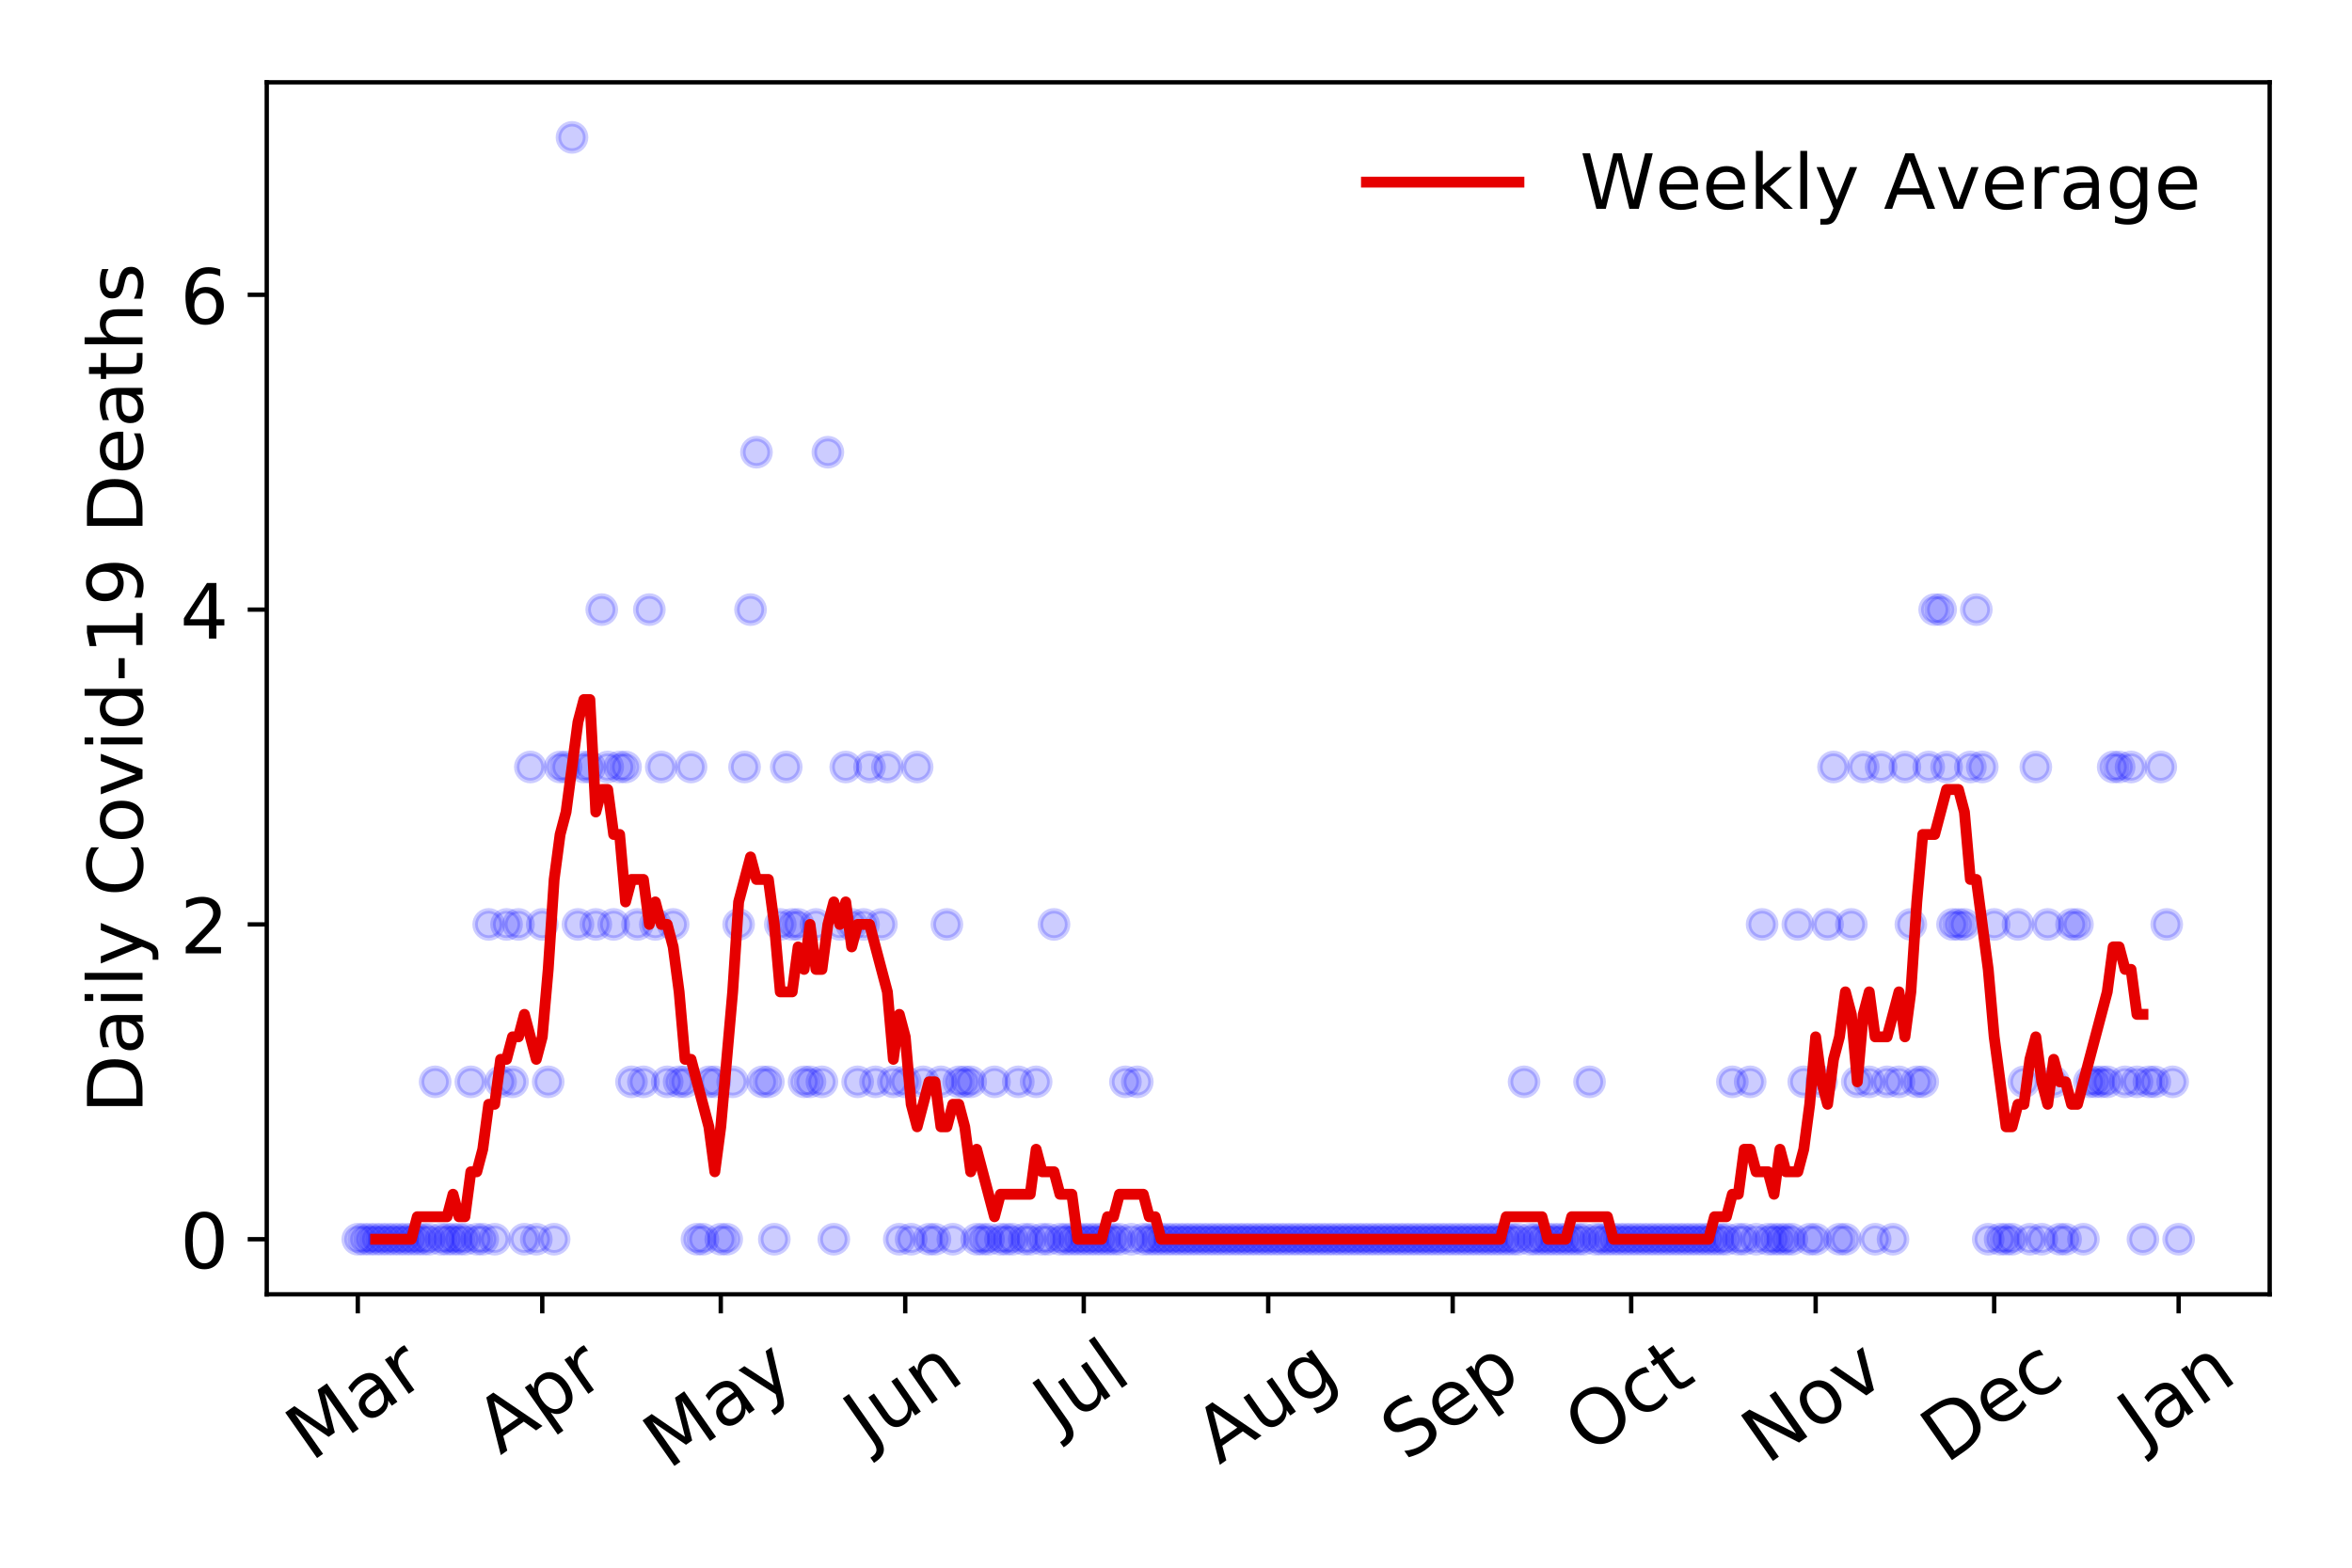 <?xml version="1.0" encoding="utf-8" standalone="no"?>
<!DOCTYPE svg PUBLIC "-//W3C//DTD SVG 1.1//EN"
  "http://www.w3.org/Graphics/SVG/1.1/DTD/svg11.dtd">
<!-- Created with matplotlib (https://matplotlib.org/) -->
<svg height="288pt" version="1.1" viewBox="0 0 432 288" width="432pt" xmlns="http://www.w3.org/2000/svg" xmlns:xlink="http://www.w3.org/1999/xlink">
 <defs>
  <style type="text/css">
*{stroke-linecap:butt;stroke-linejoin:round;}
  </style>
 </defs>
 <g id="figure_1">
  <g id="patch_1">
   <path d="M 0 288 
L 432 288 
L 432 0 
L 0 0 
z
" style="fill:#ffffff;"/>
  </g>
  <g id="axes_1">
   <g id="patch_2">
    <path d="M 48.995 237.778 
L 416.88 237.778 
L 416.88 15.12 
L 48.995 15.12 
z
" style="fill:#ffffff;"/>
   </g>
   <g id="matplotlib.axis_1">
    <g id="xtick_1">
     <g id="line2d_1">
      <defs>
       <path d="M 0 0 
L 0 3.5 
" id="m44ff3e8a0c" style="stroke:#000000;stroke-width:0.8;"/>
      </defs>
      <g>
       <use style="stroke:#000000;stroke-width:0.8;" x="65.717" xlink:href="#m44ff3e8a0c" y="237.778"/>
      </g>
     </g>
     <g id="text_1">
      <!-- Mar -->
      <defs>
       <path d="M 9.812 72.906 
L 24.516 72.906 
L 43.109 23.297 
L 61.812 72.906 
L 76.516 72.906 
L 76.516 0 
L 66.891 0 
L 66.891 64.016 
L 48.094 14.016 
L 38.188 14.016 
L 19.391 64.016 
L 19.391 0 
L 9.812 0 
z
" id="DejaVuSans-77"/>
       <path d="M 34.281 27.484 
Q 23.391 27.484 19.188 25 
Q 14.984 22.516 14.984 16.5 
Q 14.984 11.719 18.141 8.906 
Q 21.297 6.109 26.703 6.109 
Q 34.188 6.109 38.703 11.406 
Q 43.219 16.703 43.219 25.484 
L 43.219 27.484 
z
M 52.203 31.203 
L 52.203 0 
L 43.219 0 
L 43.219 8.297 
Q 40.141 3.328 35.547 0.953 
Q 30.953 -1.422 24.312 -1.422 
Q 15.922 -1.422 10.953 3.297 
Q 6 8.016 6 15.922 
Q 6 25.141 12.172 29.828 
Q 18.359 34.516 30.609 34.516 
L 43.219 34.516 
L 43.219 35.406 
Q 43.219 41.609 39.141 45 
Q 35.062 48.391 27.688 48.391 
Q 23 48.391 18.547 47.266 
Q 14.109 46.141 10.016 43.891 
L 10.016 52.203 
Q 14.938 54.109 19.578 55.047 
Q 24.219 56 28.609 56 
Q 40.484 56 46.344 49.844 
Q 52.203 43.703 52.203 31.203 
z
" id="DejaVuSans-97"/>
       <path d="M 41.109 46.297 
Q 39.594 47.172 37.812 47.578 
Q 36.031 48 33.891 48 
Q 26.266 48 22.188 43.047 
Q 18.109 38.094 18.109 28.812 
L 18.109 0 
L 9.078 0 
L 9.078 54.688 
L 18.109 54.688 
L 18.109 46.188 
Q 20.953 51.172 25.484 53.578 
Q 30.031 56 36.531 56 
Q 37.453 56 38.578 55.875 
Q 39.703 55.766 41.062 55.516 
z
" id="DejaVuSans-114"/>
      </defs>
      <g transform="translate(57.114 268.643)rotate(-35)scale(0.14 -0.14)">
       <use xlink:href="#DejaVuSans-77"/>
       <use x="86.279" xlink:href="#DejaVuSans-97"/>
       <use x="147.559" xlink:href="#DejaVuSans-114"/>
      </g>
     </g>
    </g>
    <g id="xtick_2">
     <g id="line2d_2">
      <g>
       <use style="stroke:#000000;stroke-width:0.8;" x="99.598" xlink:href="#m44ff3e8a0c" y="237.778"/>
      </g>
     </g>
     <g id="text_2">
      <!-- Apr -->
      <defs>
       <path d="M 34.188 63.188 
L 20.797 26.906 
L 47.609 26.906 
z
M 28.609 72.906 
L 39.797 72.906 
L 67.578 0 
L 57.328 0 
L 50.688 18.703 
L 17.828 18.703 
L 11.188 0 
L 0.781 0 
z
" id="DejaVuSans-65"/>
       <path d="M 18.109 8.203 
L 18.109 -20.797 
L 9.078 -20.797 
L 9.078 54.688 
L 18.109 54.688 
L 18.109 46.391 
Q 20.953 51.266 25.266 53.625 
Q 29.594 56 35.594 56 
Q 45.562 56 51.781 48.094 
Q 58.016 40.188 58.016 27.297 
Q 58.016 14.406 51.781 6.484 
Q 45.562 -1.422 35.594 -1.422 
Q 29.594 -1.422 25.266 0.953 
Q 20.953 3.328 18.109 8.203 
z
M 48.688 27.297 
Q 48.688 37.203 44.609 42.844 
Q 40.531 48.484 33.406 48.484 
Q 26.266 48.484 22.188 42.844 
Q 18.109 37.203 18.109 27.297 
Q 18.109 17.391 22.188 11.75 
Q 26.266 6.109 33.406 6.109 
Q 40.531 6.109 44.609 11.75 
Q 48.688 17.391 48.688 27.297 
z
" id="DejaVuSans-112"/>
      </defs>
      <g transform="translate(91.894 267.384)rotate(-35)scale(0.14 -0.14)">
       <use xlink:href="#DejaVuSans-65"/>
       <use x="68.408" xlink:href="#DejaVuSans-112"/>
       <use x="131.885" xlink:href="#DejaVuSans-114"/>
      </g>
     </g>
    </g>
    <g id="xtick_3">
     <g id="line2d_3">
      <g>
       <use style="stroke:#000000;stroke-width:0.8;" x="132.387" xlink:href="#m44ff3e8a0c" y="237.778"/>
      </g>
     </g>
     <g id="text_3">
      <!-- May -->
      <defs>
       <path d="M 32.172 -5.078 
Q 28.375 -14.844 24.75 -17.812 
Q 21.141 -20.797 15.094 -20.797 
L 7.906 -20.797 
L 7.906 -13.281 
L 13.188 -13.281 
Q 16.891 -13.281 18.938 -11.516 
Q 21 -9.766 23.484 -3.219 
L 25.094 0.875 
L 2.984 54.688 
L 12.5 54.688 
L 29.594 11.922 
L 46.688 54.688 
L 56.203 54.688 
z
" id="DejaVuSans-121"/>
      </defs>
      <g transform="translate(122.747 270.094)rotate(-35)scale(0.14 -0.14)">
       <use xlink:href="#DejaVuSans-77"/>
       <use x="86.279" xlink:href="#DejaVuSans-97"/>
       <use x="147.559" xlink:href="#DejaVuSans-121"/>
      </g>
     </g>
    </g>
    <g id="xtick_4">
     <g id="line2d_4">
      <g>
       <use style="stroke:#000000;stroke-width:0.8;" x="166.268" xlink:href="#m44ff3e8a0c" y="237.778"/>
      </g>
     </g>
     <g id="text_4">
      <!-- Jun -->
      <defs>
       <path d="M 9.812 72.906 
L 19.672 72.906 
L 19.672 5.078 
Q 19.672 -8.109 14.672 -14.062 
Q 9.672 -20.016 -1.422 -20.016 
L -5.172 -20.016 
L -5.172 -11.719 
L -2.094 -11.719 
Q 4.438 -11.719 7.125 -8.047 
Q 9.812 -4.391 9.812 5.078 
z
" id="DejaVuSans-74"/>
       <path d="M 8.5 21.578 
L 8.5 54.688 
L 17.484 54.688 
L 17.484 21.922 
Q 17.484 14.156 20.5 10.266 
Q 23.531 6.391 29.594 6.391 
Q 36.859 6.391 41.078 11.031 
Q 45.312 15.672 45.312 23.688 
L 45.312 54.688 
L 54.297 54.688 
L 54.297 0 
L 45.312 0 
L 45.312 8.406 
Q 42.047 3.422 37.719 1 
Q 33.406 -1.422 27.688 -1.422 
Q 18.266 -1.422 13.375 4.438 
Q 8.5 10.297 8.5 21.578 
z
M 31.109 56 
z
" id="DejaVuSans-117"/>
       <path d="M 54.891 33.016 
L 54.891 0 
L 45.906 0 
L 45.906 32.719 
Q 45.906 40.484 42.875 44.328 
Q 39.844 48.188 33.797 48.188 
Q 26.516 48.188 22.312 43.547 
Q 18.109 38.922 18.109 30.906 
L 18.109 0 
L 9.078 0 
L 9.078 54.688 
L 18.109 54.688 
L 18.109 46.188 
Q 21.344 51.125 25.703 53.562 
Q 30.078 56 35.797 56 
Q 45.219 56 50.047 50.172 
Q 54.891 44.344 54.891 33.016 
z
" id="DejaVuSans-110"/>
      </defs>
      <g transform="translate(159.524 266.039)rotate(-35)scale(0.14 -0.14)">
       <use xlink:href="#DejaVuSans-74"/>
       <use x="29.492" xlink:href="#DejaVuSans-117"/>
       <use x="92.871" xlink:href="#DejaVuSans-110"/>
      </g>
     </g>
    </g>
    <g id="xtick_5">
     <g id="line2d_5">
      <g>
       <use style="stroke:#000000;stroke-width:0.8;" x="199.056" xlink:href="#m44ff3e8a0c" y="237.778"/>
      </g>
     </g>
     <g id="text_5">
      <!-- Jul -->
      <defs>
       <path d="M 9.422 75.984 
L 18.406 75.984 
L 18.406 0 
L 9.422 0 
z
" id="DejaVuSans-108"/>
      </defs>
      <g transform="translate(194.354 263.181)rotate(-35)scale(0.14 -0.14)">
       <use xlink:href="#DejaVuSans-74"/>
       <use x="29.492" xlink:href="#DejaVuSans-117"/>
       <use x="92.871" xlink:href="#DejaVuSans-108"/>
      </g>
     </g>
    </g>
    <g id="xtick_6">
     <g id="line2d_6">
      <g>
       <use style="stroke:#000000;stroke-width:0.8;" x="232.938" xlink:href="#m44ff3e8a0c" y="237.778"/>
      </g>
     </g>
     <g id="text_6">
      <!-- Aug -->
      <defs>
       <path d="M 45.406 27.984 
Q 45.406 37.75 41.375 43.109 
Q 37.359 48.484 30.078 48.484 
Q 22.859 48.484 18.828 43.109 
Q 14.797 37.75 14.797 27.984 
Q 14.797 18.266 18.828 12.891 
Q 22.859 7.516 30.078 7.516 
Q 37.359 7.516 41.375 12.891 
Q 45.406 18.266 45.406 27.984 
z
M 54.391 6.781 
Q 54.391 -7.172 48.188 -13.984 
Q 42 -20.797 29.203 -20.797 
Q 24.469 -20.797 20.266 -20.094 
Q 16.062 -19.391 12.109 -17.922 
L 12.109 -9.188 
Q 16.062 -11.328 19.922 -12.344 
Q 23.781 -13.375 27.781 -13.375 
Q 36.625 -13.375 41.016 -8.766 
Q 45.406 -4.156 45.406 5.172 
L 45.406 9.625 
Q 42.625 4.781 38.281 2.391 
Q 33.938 0 27.875 0 
Q 17.828 0 11.672 7.656 
Q 5.516 15.328 5.516 27.984 
Q 5.516 40.672 11.672 48.328 
Q 17.828 56 27.875 56 
Q 33.938 56 38.281 53.609 
Q 42.625 51.219 45.406 46.391 
L 45.406 54.688 
L 54.391 54.688 
z
" id="DejaVuSans-103"/>
      </defs>
      <g transform="translate(223.957 269.172)rotate(-35)scale(0.14 -0.14)">
       <use xlink:href="#DejaVuSans-65"/>
       <use x="68.408" xlink:href="#DejaVuSans-117"/>
       <use x="131.787" xlink:href="#DejaVuSans-103"/>
      </g>
     </g>
    </g>
    <g id="xtick_7">
     <g id="line2d_7">
      <g>
       <use style="stroke:#000000;stroke-width:0.8;" x="266.819" xlink:href="#m44ff3e8a0c" y="237.778"/>
      </g>
     </g>
     <g id="text_7">
      <!-- Sep -->
      <defs>
       <path d="M 53.516 70.516 
L 53.516 60.891 
Q 47.906 63.578 42.922 64.891 
Q 37.938 66.219 33.297 66.219 
Q 25.25 66.219 20.875 63.094 
Q 16.5 59.969 16.5 54.203 
Q 16.5 49.359 19.406 46.891 
Q 22.312 44.438 30.422 42.922 
L 36.375 41.703 
Q 47.406 39.594 52.656 34.297 
Q 57.906 29 57.906 20.125 
Q 57.906 9.516 50.797 4.047 
Q 43.703 -1.422 29.984 -1.422 
Q 24.812 -1.422 18.969 -0.25 
Q 13.141 0.922 6.891 3.219 
L 6.891 13.375 
Q 12.891 10.016 18.656 8.297 
Q 24.422 6.594 29.984 6.594 
Q 38.422 6.594 43.016 9.906 
Q 47.609 13.234 47.609 19.391 
Q 47.609 24.75 44.312 27.781 
Q 41.016 30.812 33.5 32.328 
L 27.484 33.5 
Q 16.453 35.688 11.516 40.375 
Q 6.594 45.062 6.594 53.422 
Q 6.594 63.094 13.406 68.656 
Q 20.219 74.219 32.172 74.219 
Q 37.312 74.219 42.625 73.281 
Q 47.953 72.359 53.516 70.516 
z
" id="DejaVuSans-83"/>
       <path d="M 56.203 29.594 
L 56.203 25.203 
L 14.891 25.203 
Q 15.484 15.922 20.484 11.062 
Q 25.484 6.203 34.422 6.203 
Q 39.594 6.203 44.453 7.469 
Q 49.312 8.734 54.109 11.281 
L 54.109 2.781 
Q 49.266 0.734 44.188 -0.344 
Q 39.109 -1.422 33.891 -1.422 
Q 20.797 -1.422 13.156 6.188 
Q 5.516 13.812 5.516 26.812 
Q 5.516 40.234 12.766 48.109 
Q 20.016 56 32.328 56 
Q 43.359 56 49.781 48.891 
Q 56.203 41.797 56.203 29.594 
z
M 47.219 32.234 
Q 47.125 39.594 43.094 43.984 
Q 39.062 48.391 32.422 48.391 
Q 24.906 48.391 20.391 44.141 
Q 15.875 39.891 15.188 32.172 
z
" id="DejaVuSans-101"/>
      </defs>
      <g transform="translate(258.226 268.629)rotate(-35)scale(0.14 -0.14)">
       <use xlink:href="#DejaVuSans-83"/>
       <use x="63.477" xlink:href="#DejaVuSans-101"/>
       <use x="125" xlink:href="#DejaVuSans-112"/>
      </g>
     </g>
    </g>
    <g id="xtick_8">
     <g id="line2d_8">
      <g>
       <use style="stroke:#000000;stroke-width:0.8;" x="299.607" xlink:href="#m44ff3e8a0c" y="237.778"/>
      </g>
     </g>
     <g id="text_8">
      <!-- Oct -->
      <defs>
       <path d="M 39.406 66.219 
Q 28.656 66.219 22.328 58.203 
Q 16.016 50.203 16.016 36.375 
Q 16.016 22.609 22.328 14.594 
Q 28.656 6.594 39.406 6.594 
Q 50.141 6.594 56.422 14.594 
Q 62.703 22.609 62.703 36.375 
Q 62.703 50.203 56.422 58.203 
Q 50.141 66.219 39.406 66.219 
z
M 39.406 74.219 
Q 54.734 74.219 63.906 63.938 
Q 73.094 53.656 73.094 36.375 
Q 73.094 19.141 63.906 8.859 
Q 54.734 -1.422 39.406 -1.422 
Q 24.031 -1.422 14.812 8.828 
Q 5.609 19.094 5.609 36.375 
Q 5.609 53.656 14.812 63.938 
Q 24.031 74.219 39.406 74.219 
z
" id="DejaVuSans-79"/>
       <path d="M 48.781 52.594 
L 48.781 44.188 
Q 44.969 46.297 41.141 47.344 
Q 37.312 48.391 33.406 48.391 
Q 24.656 48.391 19.812 42.844 
Q 14.984 37.312 14.984 27.297 
Q 14.984 17.281 19.812 11.734 
Q 24.656 6.203 33.406 6.203 
Q 37.312 6.203 41.141 7.25 
Q 44.969 8.297 48.781 10.406 
L 48.781 2.094 
Q 45.016 0.344 40.984 -0.531 
Q 36.969 -1.422 32.422 -1.422 
Q 20.062 -1.422 12.781 6.344 
Q 5.516 14.109 5.516 27.297 
Q 5.516 40.672 12.859 48.328 
Q 20.219 56 33.016 56 
Q 37.156 56 41.109 55.141 
Q 45.062 54.297 48.781 52.594 
z
" id="DejaVuSans-99"/>
       <path d="M 18.312 70.219 
L 18.312 54.688 
L 36.812 54.688 
L 36.812 47.703 
L 18.312 47.703 
L 18.312 18.016 
Q 18.312 11.328 20.141 9.422 
Q 21.969 7.516 27.594 7.516 
L 36.812 7.516 
L 36.812 0 
L 27.594 0 
Q 17.188 0 13.234 3.875 
Q 9.281 7.766 9.281 18.016 
L 9.281 47.703 
L 2.688 47.703 
L 2.688 54.688 
L 9.281 54.688 
L 9.281 70.219 
z
" id="DejaVuSans-116"/>
      </defs>
      <g transform="translate(291.908 267.377)rotate(-35)scale(0.14 -0.14)">
       <use xlink:href="#DejaVuSans-79"/>
       <use x="78.711" xlink:href="#DejaVuSans-99"/>
       <use x="133.691" xlink:href="#DejaVuSans-116"/>
      </g>
     </g>
    </g>
    <g id="xtick_9">
     <g id="line2d_9">
      <g>
       <use style="stroke:#000000;stroke-width:0.8;" x="333.488" xlink:href="#m44ff3e8a0c" y="237.778"/>
      </g>
     </g>
     <g id="text_9">
      <!-- Nov -->
      <defs>
       <path d="M 9.812 72.906 
L 23.094 72.906 
L 55.422 11.922 
L 55.422 72.906 
L 64.984 72.906 
L 64.984 0 
L 51.703 0 
L 19.391 60.984 
L 19.391 0 
L 9.812 0 
z
" id="DejaVuSans-78"/>
       <path d="M 30.609 48.391 
Q 23.391 48.391 19.188 42.75 
Q 14.984 37.109 14.984 27.297 
Q 14.984 17.484 19.156 11.844 
Q 23.344 6.203 30.609 6.203 
Q 37.797 6.203 41.984 11.859 
Q 46.188 17.531 46.188 27.297 
Q 46.188 37.016 41.984 42.703 
Q 37.797 48.391 30.609 48.391 
z
M 30.609 56 
Q 42.328 56 49.016 48.375 
Q 55.719 40.766 55.719 27.297 
Q 55.719 13.875 49.016 6.219 
Q 42.328 -1.422 30.609 -1.422 
Q 18.844 -1.422 12.172 6.219 
Q 5.516 13.875 5.516 27.297 
Q 5.516 40.766 12.172 48.375 
Q 18.844 56 30.609 56 
z
" id="DejaVuSans-111"/>
       <path d="M 2.984 54.688 
L 12.5 54.688 
L 29.594 8.797 
L 46.688 54.688 
L 56.203 54.688 
L 35.688 0 
L 23.484 0 
z
" id="DejaVuSans-118"/>
      </defs>
      <g transform="translate(324.512 269.166)rotate(-35)scale(0.14 -0.14)">
       <use xlink:href="#DejaVuSans-78"/>
       <use x="74.805" xlink:href="#DejaVuSans-111"/>
       <use x="135.986" xlink:href="#DejaVuSans-118"/>
      </g>
     </g>
    </g>
    <g id="xtick_10">
     <g id="line2d_10">
      <g>
       <use style="stroke:#000000;stroke-width:0.8;" x="366.277" xlink:href="#m44ff3e8a0c" y="237.778"/>
      </g>
     </g>
     <g id="text_10">
      <!-- Dec -->
      <defs>
       <path d="M 19.672 64.797 
L 19.672 8.109 
L 31.594 8.109 
Q 46.688 8.109 53.688 14.938 
Q 60.688 21.781 60.688 36.531 
Q 60.688 51.172 53.688 57.984 
Q 46.688 64.797 31.594 64.797 
z
M 9.812 72.906 
L 30.078 72.906 
Q 51.266 72.906 61.172 64.094 
Q 71.094 55.281 71.094 36.531 
Q 71.094 17.672 61.125 8.828 
Q 51.172 0 30.078 0 
L 9.812 0 
z
" id="DejaVuSans-68"/>
      </defs>
      <g transform="translate(357.396 269.032)rotate(-35)scale(0.14 -0.14)">
       <use xlink:href="#DejaVuSans-68"/>
       <use x="77.002" xlink:href="#DejaVuSans-101"/>
       <use x="138.525" xlink:href="#DejaVuSans-99"/>
      </g>
     </g>
    </g>
    <g id="xtick_11">
     <g id="line2d_11">
      <g>
       <use style="stroke:#000000;stroke-width:0.8;" x="400.158" xlink:href="#m44ff3e8a0c" y="237.778"/>
      </g>
     </g>
     <g id="text_11">
      <!-- Jan -->
      <g transform="translate(393.534 265.871)rotate(-35)scale(0.14 -0.14)">
       <use xlink:href="#DejaVuSans-74"/>
       <use x="29.492" xlink:href="#DejaVuSans-97"/>
       <use x="90.771" xlink:href="#DejaVuSans-110"/>
      </g>
     </g>
    </g>
   </g>
   <g id="matplotlib.axis_2">
    <g id="ytick_1">
     <g id="line2d_12">
      <defs>
       <path d="M 0 0 
L -3.5 0 
" id="m197c0f67c6" style="stroke:#000000;stroke-width:0.8;"/>
      </defs>
      <g>
       <use style="stroke:#000000;stroke-width:0.8;" x="48.995" xlink:href="#m197c0f67c6" y="227.657"/>
      </g>
     </g>
     <g id="text_12">
      <!-- 0 -->
      <defs>
       <path d="M 31.781 66.406 
Q 24.172 66.406 20.328 58.906 
Q 16.5 51.422 16.5 36.375 
Q 16.5 21.391 20.328 13.891 
Q 24.172 6.391 31.781 6.391 
Q 39.453 6.391 43.281 13.891 
Q 47.125 21.391 47.125 36.375 
Q 47.125 51.422 43.281 58.906 
Q 39.453 66.406 31.781 66.406 
z
M 31.781 74.219 
Q 44.047 74.219 50.516 64.516 
Q 56.984 54.828 56.984 36.375 
Q 56.984 17.969 50.516 8.266 
Q 44.047 -1.422 31.781 -1.422 
Q 19.531 -1.422 13.062 8.266 
Q 6.594 17.969 6.594 36.375 
Q 6.594 54.828 13.062 64.516 
Q 19.531 74.219 31.781 74.219 
z
" id="DejaVuSans-48"/>
      </defs>
      <g transform="translate(33.087 232.976)scale(0.14 -0.14)">
       <use xlink:href="#DejaVuSans-48"/>
      </g>
     </g>
    </g>
    <g id="ytick_2">
     <g id="line2d_13">
      <g>
       <use style="stroke:#000000;stroke-width:0.8;" x="48.995" xlink:href="#m197c0f67c6" y="169.824"/>
      </g>
     </g>
     <g id="text_13">
      <!-- 2 -->
      <defs>
       <path d="M 19.188 8.297 
L 53.609 8.297 
L 53.609 0 
L 7.328 0 
L 7.328 8.297 
Q 12.938 14.109 22.625 23.891 
Q 32.328 33.688 34.812 36.531 
Q 39.547 41.844 41.422 45.531 
Q 43.312 49.219 43.312 52.781 
Q 43.312 58.594 39.234 62.25 
Q 35.156 65.922 28.609 65.922 
Q 23.969 65.922 18.812 64.312 
Q 13.672 62.703 7.812 59.422 
L 7.812 69.391 
Q 13.766 71.781 18.938 73 
Q 24.125 74.219 28.422 74.219 
Q 39.75 74.219 46.484 68.547 
Q 53.219 62.891 53.219 53.422 
Q 53.219 48.922 51.531 44.891 
Q 49.859 40.875 45.406 35.406 
Q 44.188 33.984 37.641 27.219 
Q 31.109 20.453 19.188 8.297 
z
" id="DejaVuSans-50"/>
      </defs>
      <g transform="translate(33.087 175.143)scale(0.14 -0.14)">
       <use xlink:href="#DejaVuSans-50"/>
      </g>
     </g>
    </g>
    <g id="ytick_3">
     <g id="line2d_14">
      <g>
       <use style="stroke:#000000;stroke-width:0.8;" x="48.995" xlink:href="#m197c0f67c6" y="111.991"/>
      </g>
     </g>
     <g id="text_14">
      <!-- 4 -->
      <defs>
       <path d="M 37.797 64.312 
L 12.891 25.391 
L 37.797 25.391 
z
M 35.203 72.906 
L 47.609 72.906 
L 47.609 25.391 
L 58.016 25.391 
L 58.016 17.188 
L 47.609 17.188 
L 47.609 0 
L 37.797 0 
L 37.797 17.188 
L 4.891 17.188 
L 4.891 26.703 
z
" id="DejaVuSans-52"/>
      </defs>
      <g transform="translate(33.087 117.31)scale(0.14 -0.14)">
       <use xlink:href="#DejaVuSans-52"/>
      </g>
     </g>
    </g>
    <g id="ytick_4">
     <g id="line2d_15">
      <g>
       <use style="stroke:#000000;stroke-width:0.8;" x="48.995" xlink:href="#m197c0f67c6" y="54.157"/>
      </g>
     </g>
     <g id="text_15">
      <!-- 6 -->
      <defs>
       <path d="M 33.016 40.375 
Q 26.375 40.375 22.484 35.828 
Q 18.609 31.297 18.609 23.391 
Q 18.609 15.531 22.484 10.953 
Q 26.375 6.391 33.016 6.391 
Q 39.656 6.391 43.531 10.953 
Q 47.406 15.531 47.406 23.391 
Q 47.406 31.297 43.531 35.828 
Q 39.656 40.375 33.016 40.375 
z
M 52.594 71.297 
L 52.594 62.312 
Q 48.875 64.062 45.094 64.984 
Q 41.312 65.922 37.594 65.922 
Q 27.828 65.922 22.672 59.328 
Q 17.531 52.734 16.797 39.406 
Q 19.672 43.656 24.016 45.922 
Q 28.375 48.188 33.594 48.188 
Q 44.578 48.188 50.953 41.516 
Q 57.328 34.859 57.328 23.391 
Q 57.328 12.156 50.688 5.359 
Q 44.047 -1.422 33.016 -1.422 
Q 20.359 -1.422 13.672 8.266 
Q 6.984 17.969 6.984 36.375 
Q 6.984 53.656 15.188 63.938 
Q 23.391 74.219 37.203 74.219 
Q 40.922 74.219 44.703 73.484 
Q 48.484 72.75 52.594 71.297 
z
" id="DejaVuSans-54"/>
      </defs>
      <g transform="translate(33.087 59.476)scale(0.14 -0.14)">
       <use xlink:href="#DejaVuSans-54"/>
      </g>
     </g>
    </g>
    <g id="text_16">
     <!-- Daily Covid-19 Deaths -->
     <defs>
      <path d="M 9.422 54.688 
L 18.406 54.688 
L 18.406 0 
L 9.422 0 
z
M 9.422 75.984 
L 18.406 75.984 
L 18.406 64.594 
L 9.422 64.594 
z
" id="DejaVuSans-105"/>
      <path id="DejaVuSans-32"/>
      <path d="M 64.406 67.281 
L 64.406 56.891 
Q 59.422 61.531 53.781 63.812 
Q 48.141 66.109 41.797 66.109 
Q 29.297 66.109 22.656 58.469 
Q 16.016 50.828 16.016 36.375 
Q 16.016 21.969 22.656 14.328 
Q 29.297 6.688 41.797 6.688 
Q 48.141 6.688 53.781 8.984 
Q 59.422 11.281 64.406 15.922 
L 64.406 5.609 
Q 59.234 2.094 53.438 0.328 
Q 47.656 -1.422 41.219 -1.422 
Q 24.656 -1.422 15.125 8.703 
Q 5.609 18.844 5.609 36.375 
Q 5.609 53.953 15.125 64.078 
Q 24.656 74.219 41.219 74.219 
Q 47.75 74.219 53.531 72.484 
Q 59.328 70.75 64.406 67.281 
z
" id="DejaVuSans-67"/>
      <path d="M 45.406 46.391 
L 45.406 75.984 
L 54.391 75.984 
L 54.391 0 
L 45.406 0 
L 45.406 8.203 
Q 42.578 3.328 38.25 0.953 
Q 33.938 -1.422 27.875 -1.422 
Q 17.969 -1.422 11.734 6.484 
Q 5.516 14.406 5.516 27.297 
Q 5.516 40.188 11.734 48.094 
Q 17.969 56 27.875 56 
Q 33.938 56 38.25 53.625 
Q 42.578 51.266 45.406 46.391 
z
M 14.797 27.297 
Q 14.797 17.391 18.875 11.75 
Q 22.953 6.109 30.078 6.109 
Q 37.203 6.109 41.297 11.75 
Q 45.406 17.391 45.406 27.297 
Q 45.406 37.203 41.297 42.844 
Q 37.203 48.484 30.078 48.484 
Q 22.953 48.484 18.875 42.844 
Q 14.797 37.203 14.797 27.297 
z
" id="DejaVuSans-100"/>
      <path d="M 4.891 31.391 
L 31.203 31.391 
L 31.203 23.391 
L 4.891 23.391 
z
" id="DejaVuSans-45"/>
      <path d="M 12.406 8.297 
L 28.516 8.297 
L 28.516 63.922 
L 10.984 60.406 
L 10.984 69.391 
L 28.422 72.906 
L 38.281 72.906 
L 38.281 8.297 
L 54.391 8.297 
L 54.391 0 
L 12.406 0 
z
" id="DejaVuSans-49"/>
      <path d="M 10.984 1.516 
L 10.984 10.5 
Q 14.703 8.734 18.5 7.812 
Q 22.312 6.891 25.984 6.891 
Q 35.75 6.891 40.891 13.453 
Q 46.047 20.016 46.781 33.406 
Q 43.953 29.203 39.594 26.953 
Q 35.25 24.703 29.984 24.703 
Q 19.047 24.703 12.672 31.312 
Q 6.297 37.938 6.297 49.422 
Q 6.297 60.641 12.938 67.422 
Q 19.578 74.219 30.609 74.219 
Q 43.266 74.219 49.922 64.516 
Q 56.594 54.828 56.594 36.375 
Q 56.594 19.141 48.406 8.859 
Q 40.234 -1.422 26.422 -1.422 
Q 22.703 -1.422 18.891 -0.688 
Q 15.094 0.047 10.984 1.516 
z
M 30.609 32.422 
Q 37.25 32.422 41.125 36.953 
Q 45.016 41.5 45.016 49.422 
Q 45.016 57.281 41.125 61.844 
Q 37.25 66.406 30.609 66.406 
Q 23.969 66.406 20.094 61.844 
Q 16.219 57.281 16.219 49.422 
Q 16.219 41.5 20.094 36.953 
Q 23.969 32.422 30.609 32.422 
z
" id="DejaVuSans-57"/>
      <path d="M 54.891 33.016 
L 54.891 0 
L 45.906 0 
L 45.906 32.719 
Q 45.906 40.484 42.875 44.328 
Q 39.844 48.188 33.797 48.188 
Q 26.516 48.188 22.312 43.547 
Q 18.109 38.922 18.109 30.906 
L 18.109 0 
L 9.078 0 
L 9.078 75.984 
L 18.109 75.984 
L 18.109 46.188 
Q 21.344 51.125 25.703 53.562 
Q 30.078 56 35.797 56 
Q 45.219 56 50.047 50.172 
Q 54.891 44.344 54.891 33.016 
z
" id="DejaVuSans-104"/>
      <path d="M 44.281 53.078 
L 44.281 44.578 
Q 40.484 46.531 36.375 47.5 
Q 32.281 48.484 27.875 48.484 
Q 21.188 48.484 17.844 46.438 
Q 14.5 44.391 14.5 40.281 
Q 14.5 37.156 16.891 35.375 
Q 19.281 33.594 26.516 31.984 
L 29.594 31.297 
Q 39.156 29.25 43.188 25.516 
Q 47.219 21.781 47.219 15.094 
Q 47.219 7.469 41.188 3.016 
Q 35.156 -1.422 24.609 -1.422 
Q 20.219 -1.422 15.453 -0.562 
Q 10.688 0.297 5.422 2 
L 5.422 11.281 
Q 10.406 8.688 15.234 7.391 
Q 20.062 6.109 24.812 6.109 
Q 31.156 6.109 34.562 8.281 
Q 37.984 10.453 37.984 14.406 
Q 37.984 18.062 35.516 20.016 
Q 33.062 21.969 24.703 23.781 
L 21.578 24.516 
Q 13.234 26.266 9.516 29.906 
Q 5.812 33.547 5.812 39.891 
Q 5.812 47.609 11.281 51.797 
Q 16.75 56 26.812 56 
Q 31.781 56 36.172 55.266 
Q 40.578 54.547 44.281 53.078 
z
" id="DejaVuSans-115"/>
     </defs>
     <g transform="translate(26.176 204.56)rotate(-90)scale(0.14 -0.14)">
      <use xlink:href="#DejaVuSans-68"/>
      <use x="77.002" xlink:href="#DejaVuSans-97"/>
      <use x="138.281" xlink:href="#DejaVuSans-105"/>
      <use x="166.064" xlink:href="#DejaVuSans-108"/>
      <use x="193.848" xlink:href="#DejaVuSans-121"/>
      <use x="253.027" xlink:href="#DejaVuSans-32"/>
      <use x="284.814" xlink:href="#DejaVuSans-67"/>
      <use x="354.639" xlink:href="#DejaVuSans-111"/>
      <use x="415.82" xlink:href="#DejaVuSans-118"/>
      <use x="475" xlink:href="#DejaVuSans-105"/>
      <use x="502.783" xlink:href="#DejaVuSans-100"/>
      <use x="566.26" xlink:href="#DejaVuSans-45"/>
      <use x="602.344" xlink:href="#DejaVuSans-49"/>
      <use x="665.967" xlink:href="#DejaVuSans-57"/>
      <use x="729.59" xlink:href="#DejaVuSans-32"/>
      <use x="761.377" xlink:href="#DejaVuSans-68"/>
      <use x="838.379" xlink:href="#DejaVuSans-101"/>
      <use x="899.902" xlink:href="#DejaVuSans-97"/>
      <use x="961.182" xlink:href="#DejaVuSans-116"/>
      <use x="1000.391" xlink:href="#DejaVuSans-104"/>
      <use x="1063.77" xlink:href="#DejaVuSans-115"/>
     </g>
    </g>
   </g>
   <g id="line2d_16">
    <defs>
     <path d="M 0 2.5 
C 0.663 2.5 1.299 2.237 1.768 1.768 
C 2.237 1.299 2.5 0.663 2.5 0 
C 2.5 -0.663 2.237 -1.299 1.768 -1.768 
C 1.299 -2.237 0.663 -2.5 0 -2.5 
C -0.663 -2.5 -1.299 -2.237 -1.768 -1.768 
C -2.237 -1.299 -2.5 -0.663 -2.5 0 
C -2.5 0.663 -2.237 1.299 -1.768 1.768 
C -1.299 2.237 -0.663 2.5 0 2.5 
z
" id="mdf2b4a3432" style="stroke:#0000ff;stroke-opacity:0.2;"/>
    </defs>
    <g clip-path="url(#p723e6d66fc)">
     <use style="fill:#0000ff;fill-opacity:0.2;stroke:#0000ff;stroke-opacity:0.2;" x="65.717" xlink:href="#mdf2b4a3432" y="227.657"/>
     <use style="fill:#0000ff;fill-opacity:0.2;stroke:#0000ff;stroke-opacity:0.2;" x="66.81" xlink:href="#mdf2b4a3432" y="227.657"/>
     <use style="fill:#0000ff;fill-opacity:0.2;stroke:#0000ff;stroke-opacity:0.2;" x="67.903" xlink:href="#mdf2b4a3432" y="227.657"/>
     <use style="fill:#0000ff;fill-opacity:0.2;stroke:#0000ff;stroke-opacity:0.2;" x="68.996" xlink:href="#mdf2b4a3432" y="227.657"/>
     <use style="fill:#0000ff;fill-opacity:0.2;stroke:#0000ff;stroke-opacity:0.2;" x="70.089" xlink:href="#mdf2b4a3432" y="227.657"/>
     <use style="fill:#0000ff;fill-opacity:0.2;stroke:#0000ff;stroke-opacity:0.2;" x="71.182" xlink:href="#mdf2b4a3432" y="227.657"/>
     <use style="fill:#0000ff;fill-opacity:0.2;stroke:#0000ff;stroke-opacity:0.2;" x="72.275" xlink:href="#mdf2b4a3432" y="227.657"/>
     <use style="fill:#0000ff;fill-opacity:0.2;stroke:#0000ff;stroke-opacity:0.2;" x="73.368" xlink:href="#mdf2b4a3432" y="227.657"/>
     <use style="fill:#0000ff;fill-opacity:0.2;stroke:#0000ff;stroke-opacity:0.2;" x="74.461" xlink:href="#mdf2b4a3432" y="227.657"/>
     <use style="fill:#0000ff;fill-opacity:0.2;stroke:#0000ff;stroke-opacity:0.2;" x="75.554" xlink:href="#mdf2b4a3432" y="227.657"/>
     <use style="fill:#0000ff;fill-opacity:0.2;stroke:#0000ff;stroke-opacity:0.2;" x="76.646" xlink:href="#mdf2b4a3432" y="227.657"/>
     <use style="fill:#0000ff;fill-opacity:0.2;stroke:#0000ff;stroke-opacity:0.2;" x="77.739" xlink:href="#mdf2b4a3432" y="227.657"/>
     <use style="fill:#0000ff;fill-opacity:0.2;stroke:#0000ff;stroke-opacity:0.2;" x="78.832" xlink:href="#mdf2b4a3432" y="227.657"/>
     <use style="fill:#0000ff;fill-opacity:0.2;stroke:#0000ff;stroke-opacity:0.2;" x="79.925" xlink:href="#mdf2b4a3432" y="198.741"/>
     <use style="fill:#0000ff;fill-opacity:0.2;stroke:#0000ff;stroke-opacity:0.2;" x="81.018" xlink:href="#mdf2b4a3432" y="227.657"/>
     <use style="fill:#0000ff;fill-opacity:0.2;stroke:#0000ff;stroke-opacity:0.2;" x="82.111" xlink:href="#mdf2b4a3432" y="227.657"/>
     <use style="fill:#0000ff;fill-opacity:0.2;stroke:#0000ff;stroke-opacity:0.2;" x="83.204" xlink:href="#mdf2b4a3432" y="227.657"/>
     <use style="fill:#0000ff;fill-opacity:0.2;stroke:#0000ff;stroke-opacity:0.2;" x="84.297" xlink:href="#mdf2b4a3432" y="227.657"/>
     <use style="fill:#0000ff;fill-opacity:0.2;stroke:#0000ff;stroke-opacity:0.2;" x="85.39" xlink:href="#mdf2b4a3432" y="227.657"/>
     <use style="fill:#0000ff;fill-opacity:0.2;stroke:#0000ff;stroke-opacity:0.2;" x="86.483" xlink:href="#mdf2b4a3432" y="198.741"/>
     <use style="fill:#0000ff;fill-opacity:0.2;stroke:#0000ff;stroke-opacity:0.2;" x="87.576" xlink:href="#mdf2b4a3432" y="227.657"/>
     <use style="fill:#0000ff;fill-opacity:0.2;stroke:#0000ff;stroke-opacity:0.2;" x="88.669" xlink:href="#mdf2b4a3432" y="227.657"/>
     <use style="fill:#0000ff;fill-opacity:0.2;stroke:#0000ff;stroke-opacity:0.2;" x="89.762" xlink:href="#mdf2b4a3432" y="169.824"/>
     <use style="fill:#0000ff;fill-opacity:0.2;stroke:#0000ff;stroke-opacity:0.2;" x="90.855" xlink:href="#mdf2b4a3432" y="227.657"/>
     <use style="fill:#0000ff;fill-opacity:0.2;stroke:#0000ff;stroke-opacity:0.2;" x="91.948" xlink:href="#mdf2b4a3432" y="198.741"/>
     <use style="fill:#0000ff;fill-opacity:0.2;stroke:#0000ff;stroke-opacity:0.2;" x="93.041" xlink:href="#mdf2b4a3432" y="169.824"/>
     <use style="fill:#0000ff;fill-opacity:0.2;stroke:#0000ff;stroke-opacity:0.2;" x="94.134" xlink:href="#mdf2b4a3432" y="198.741"/>
     <use style="fill:#0000ff;fill-opacity:0.2;stroke:#0000ff;stroke-opacity:0.2;" x="95.227" xlink:href="#mdf2b4a3432" y="169.824"/>
     <use style="fill:#0000ff;fill-opacity:0.2;stroke:#0000ff;stroke-opacity:0.2;" x="96.319" xlink:href="#mdf2b4a3432" y="227.657"/>
     <use style="fill:#0000ff;fill-opacity:0.2;stroke:#0000ff;stroke-opacity:0.2;" x="97.412" xlink:href="#mdf2b4a3432" y="140.907"/>
     <use style="fill:#0000ff;fill-opacity:0.2;stroke:#0000ff;stroke-opacity:0.2;" x="98.505" xlink:href="#mdf2b4a3432" y="227.657"/>
     <use style="fill:#0000ff;fill-opacity:0.2;stroke:#0000ff;stroke-opacity:0.2;" x="99.598" xlink:href="#mdf2b4a3432" y="169.824"/>
     <use style="fill:#0000ff;fill-opacity:0.2;stroke:#0000ff;stroke-opacity:0.2;" x="100.691" xlink:href="#mdf2b4a3432" y="198.741"/>
     <use style="fill:#0000ff;fill-opacity:0.2;stroke:#0000ff;stroke-opacity:0.2;" x="101.784" xlink:href="#mdf2b4a3432" y="227.657"/>
     <use style="fill:#0000ff;fill-opacity:0.2;stroke:#0000ff;stroke-opacity:0.2;" x="102.877" xlink:href="#mdf2b4a3432" y="140.907"/>
     <use style="fill:#0000ff;fill-opacity:0.2;stroke:#0000ff;stroke-opacity:0.2;" x="103.97" xlink:href="#mdf2b4a3432" y="140.907"/>
     <use style="fill:#0000ff;fill-opacity:0.2;stroke:#0000ff;stroke-opacity:0.2;" x="105.063" xlink:href="#mdf2b4a3432" y="25.241"/>
     <use style="fill:#0000ff;fill-opacity:0.2;stroke:#0000ff;stroke-opacity:0.2;" x="106.156" xlink:href="#mdf2b4a3432" y="169.824"/>
     <use style="fill:#0000ff;fill-opacity:0.2;stroke:#0000ff;stroke-opacity:0.2;" x="107.249" xlink:href="#mdf2b4a3432" y="140.907"/>
     <use style="fill:#0000ff;fill-opacity:0.2;stroke:#0000ff;stroke-opacity:0.2;" x="108.342" xlink:href="#mdf2b4a3432" y="140.907"/>
     <use style="fill:#0000ff;fill-opacity:0.2;stroke:#0000ff;stroke-opacity:0.2;" x="109.435" xlink:href="#mdf2b4a3432" y="169.824"/>
     <use style="fill:#0000ff;fill-opacity:0.2;stroke:#0000ff;stroke-opacity:0.2;" x="110.528" xlink:href="#mdf2b4a3432" y="111.991"/>
     <use style="fill:#0000ff;fill-opacity:0.2;stroke:#0000ff;stroke-opacity:0.2;" x="111.621" xlink:href="#mdf2b4a3432" y="140.907"/>
     <use style="fill:#0000ff;fill-opacity:0.2;stroke:#0000ff;stroke-opacity:0.2;" x="112.714" xlink:href="#mdf2b4a3432" y="169.824"/>
     <use style="fill:#0000ff;fill-opacity:0.2;stroke:#0000ff;stroke-opacity:0.2;" x="113.807" xlink:href="#mdf2b4a3432" y="140.907"/>
     <use style="fill:#0000ff;fill-opacity:0.2;stroke:#0000ff;stroke-opacity:0.2;" x="114.9" xlink:href="#mdf2b4a3432" y="140.907"/>
     <use style="fill:#0000ff;fill-opacity:0.2;stroke:#0000ff;stroke-opacity:0.2;" x="115.992" xlink:href="#mdf2b4a3432" y="198.741"/>
     <use style="fill:#0000ff;fill-opacity:0.2;stroke:#0000ff;stroke-opacity:0.2;" x="117.085" xlink:href="#mdf2b4a3432" y="169.824"/>
     <use style="fill:#0000ff;fill-opacity:0.2;stroke:#0000ff;stroke-opacity:0.2;" x="118.178" xlink:href="#mdf2b4a3432" y="198.741"/>
     <use style="fill:#0000ff;fill-opacity:0.2;stroke:#0000ff;stroke-opacity:0.2;" x="119.271" xlink:href="#mdf2b4a3432" y="111.991"/>
     <use style="fill:#0000ff;fill-opacity:0.2;stroke:#0000ff;stroke-opacity:0.2;" x="120.364" xlink:href="#mdf2b4a3432" y="169.824"/>
     <use style="fill:#0000ff;fill-opacity:0.2;stroke:#0000ff;stroke-opacity:0.2;" x="121.457" xlink:href="#mdf2b4a3432" y="140.907"/>
     <use style="fill:#0000ff;fill-opacity:0.2;stroke:#0000ff;stroke-opacity:0.2;" x="122.55" xlink:href="#mdf2b4a3432" y="198.741"/>
     <use style="fill:#0000ff;fill-opacity:0.2;stroke:#0000ff;stroke-opacity:0.2;" x="123.643" xlink:href="#mdf2b4a3432" y="169.824"/>
     <use style="fill:#0000ff;fill-opacity:0.2;stroke:#0000ff;stroke-opacity:0.2;" x="124.736" xlink:href="#mdf2b4a3432" y="198.741"/>
     <use style="fill:#0000ff;fill-opacity:0.2;stroke:#0000ff;stroke-opacity:0.2;" x="125.829" xlink:href="#mdf2b4a3432" y="198.741"/>
     <use style="fill:#0000ff;fill-opacity:0.2;stroke:#0000ff;stroke-opacity:0.2;" x="126.922" xlink:href="#mdf2b4a3432" y="140.907"/>
     <use style="fill:#0000ff;fill-opacity:0.2;stroke:#0000ff;stroke-opacity:0.2;" x="128.015" xlink:href="#mdf2b4a3432" y="227.657"/>
     <use style="fill:#0000ff;fill-opacity:0.2;stroke:#0000ff;stroke-opacity:0.2;" x="129.108" xlink:href="#mdf2b4a3432" y="227.657"/>
     <use style="fill:#0000ff;fill-opacity:0.2;stroke:#0000ff;stroke-opacity:0.2;" x="130.201" xlink:href="#mdf2b4a3432" y="198.741"/>
     <use style="fill:#0000ff;fill-opacity:0.2;stroke:#0000ff;stroke-opacity:0.2;" x="131.294" xlink:href="#mdf2b4a3432" y="198.741"/>
     <use style="fill:#0000ff;fill-opacity:0.2;stroke:#0000ff;stroke-opacity:0.2;" x="132.387" xlink:href="#mdf2b4a3432" y="227.657"/>
     <use style="fill:#0000ff;fill-opacity:0.2;stroke:#0000ff;stroke-opacity:0.2;" x="133.48" xlink:href="#mdf2b4a3432" y="227.657"/>
     <use style="fill:#0000ff;fill-opacity:0.2;stroke:#0000ff;stroke-opacity:0.2;" x="134.573" xlink:href="#mdf2b4a3432" y="198.741"/>
     <use style="fill:#0000ff;fill-opacity:0.2;stroke:#0000ff;stroke-opacity:0.2;" x="135.665" xlink:href="#mdf2b4a3432" y="169.824"/>
     <use style="fill:#0000ff;fill-opacity:0.2;stroke:#0000ff;stroke-opacity:0.2;" x="136.758" xlink:href="#mdf2b4a3432" y="140.907"/>
     <use style="fill:#0000ff;fill-opacity:0.2;stroke:#0000ff;stroke-opacity:0.2;" x="137.851" xlink:href="#mdf2b4a3432" y="111.991"/>
     <use style="fill:#0000ff;fill-opacity:0.2;stroke:#0000ff;stroke-opacity:0.2;" x="138.944" xlink:href="#mdf2b4a3432" y="83.074"/>
     <use style="fill:#0000ff;fill-opacity:0.2;stroke:#0000ff;stroke-opacity:0.2;" x="140.037" xlink:href="#mdf2b4a3432" y="198.741"/>
     <use style="fill:#0000ff;fill-opacity:0.2;stroke:#0000ff;stroke-opacity:0.2;" x="141.13" xlink:href="#mdf2b4a3432" y="198.741"/>
     <use style="fill:#0000ff;fill-opacity:0.2;stroke:#0000ff;stroke-opacity:0.2;" x="142.223" xlink:href="#mdf2b4a3432" y="227.657"/>
     <use style="fill:#0000ff;fill-opacity:0.2;stroke:#0000ff;stroke-opacity:0.2;" x="143.316" xlink:href="#mdf2b4a3432" y="169.824"/>
     <use style="fill:#0000ff;fill-opacity:0.2;stroke:#0000ff;stroke-opacity:0.2;" x="144.409" xlink:href="#mdf2b4a3432" y="140.907"/>
     <use style="fill:#0000ff;fill-opacity:0.2;stroke:#0000ff;stroke-opacity:0.2;" x="145.502" xlink:href="#mdf2b4a3432" y="169.824"/>
     <use style="fill:#0000ff;fill-opacity:0.2;stroke:#0000ff;stroke-opacity:0.2;" x="146.595" xlink:href="#mdf2b4a3432" y="169.824"/>
     <use style="fill:#0000ff;fill-opacity:0.2;stroke:#0000ff;stroke-opacity:0.2;" x="147.688" xlink:href="#mdf2b4a3432" y="198.741"/>
     <use style="fill:#0000ff;fill-opacity:0.2;stroke:#0000ff;stroke-opacity:0.2;" x="148.781" xlink:href="#mdf2b4a3432" y="198.741"/>
     <use style="fill:#0000ff;fill-opacity:0.2;stroke:#0000ff;stroke-opacity:0.2;" x="149.874" xlink:href="#mdf2b4a3432" y="169.824"/>
     <use style="fill:#0000ff;fill-opacity:0.2;stroke:#0000ff;stroke-opacity:0.2;" x="150.967" xlink:href="#mdf2b4a3432" y="198.741"/>
     <use style="fill:#0000ff;fill-opacity:0.2;stroke:#0000ff;stroke-opacity:0.2;" x="152.06" xlink:href="#mdf2b4a3432" y="83.074"/>
     <use style="fill:#0000ff;fill-opacity:0.2;stroke:#0000ff;stroke-opacity:0.2;" x="153.153" xlink:href="#mdf2b4a3432" y="227.657"/>
     <use style="fill:#0000ff;fill-opacity:0.2;stroke:#0000ff;stroke-opacity:0.2;" x="154.246" xlink:href="#mdf2b4a3432" y="169.824"/>
     <use style="fill:#0000ff;fill-opacity:0.2;stroke:#0000ff;stroke-opacity:0.2;" x="155.338" xlink:href="#mdf2b4a3432" y="140.907"/>
     <use style="fill:#0000ff;fill-opacity:0.2;stroke:#0000ff;stroke-opacity:0.2;" x="156.431" xlink:href="#mdf2b4a3432" y="169.824"/>
     <use style="fill:#0000ff;fill-opacity:0.2;stroke:#0000ff;stroke-opacity:0.2;" x="157.524" xlink:href="#mdf2b4a3432" y="198.741"/>
     <use style="fill:#0000ff;fill-opacity:0.2;stroke:#0000ff;stroke-opacity:0.2;" x="158.617" xlink:href="#mdf2b4a3432" y="169.824"/>
     <use style="fill:#0000ff;fill-opacity:0.2;stroke:#0000ff;stroke-opacity:0.2;" x="159.71" xlink:href="#mdf2b4a3432" y="140.907"/>
     <use style="fill:#0000ff;fill-opacity:0.2;stroke:#0000ff;stroke-opacity:0.2;" x="160.803" xlink:href="#mdf2b4a3432" y="198.741"/>
     <use style="fill:#0000ff;fill-opacity:0.2;stroke:#0000ff;stroke-opacity:0.2;" x="161.896" xlink:href="#mdf2b4a3432" y="169.824"/>
     <use style="fill:#0000ff;fill-opacity:0.2;stroke:#0000ff;stroke-opacity:0.2;" x="162.989" xlink:href="#mdf2b4a3432" y="140.907"/>
     <use style="fill:#0000ff;fill-opacity:0.2;stroke:#0000ff;stroke-opacity:0.2;" x="164.082" xlink:href="#mdf2b4a3432" y="198.741"/>
     <use style="fill:#0000ff;fill-opacity:0.2;stroke:#0000ff;stroke-opacity:0.2;" x="165.175" xlink:href="#mdf2b4a3432" y="227.657"/>
     <use style="fill:#0000ff;fill-opacity:0.2;stroke:#0000ff;stroke-opacity:0.2;" x="166.268" xlink:href="#mdf2b4a3432" y="198.741"/>
     <use style="fill:#0000ff;fill-opacity:0.2;stroke:#0000ff;stroke-opacity:0.2;" x="167.361" xlink:href="#mdf2b4a3432" y="227.657"/>
     <use style="fill:#0000ff;fill-opacity:0.2;stroke:#0000ff;stroke-opacity:0.2;" x="168.454" xlink:href="#mdf2b4a3432" y="140.907"/>
     <use style="fill:#0000ff;fill-opacity:0.2;stroke:#0000ff;stroke-opacity:0.2;" x="169.547" xlink:href="#mdf2b4a3432" y="198.741"/>
     <use style="fill:#0000ff;fill-opacity:0.2;stroke:#0000ff;stroke-opacity:0.2;" x="170.64" xlink:href="#mdf2b4a3432" y="227.657"/>
     <use style="fill:#0000ff;fill-opacity:0.2;stroke:#0000ff;stroke-opacity:0.2;" x="171.733" xlink:href="#mdf2b4a3432" y="227.657"/>
     <use style="fill:#0000ff;fill-opacity:0.2;stroke:#0000ff;stroke-opacity:0.2;" x="172.826" xlink:href="#mdf2b4a3432" y="198.741"/>
     <use style="fill:#0000ff;fill-opacity:0.2;stroke:#0000ff;stroke-opacity:0.2;" x="173.919" xlink:href="#mdf2b4a3432" y="169.824"/>
     <use style="fill:#0000ff;fill-opacity:0.2;stroke:#0000ff;stroke-opacity:0.2;" x="175.011" xlink:href="#mdf2b4a3432" y="227.657"/>
     <use style="fill:#0000ff;fill-opacity:0.2;stroke:#0000ff;stroke-opacity:0.2;" x="176.104" xlink:href="#mdf2b4a3432" y="198.741"/>
     <use style="fill:#0000ff;fill-opacity:0.2;stroke:#0000ff;stroke-opacity:0.2;" x="177.197" xlink:href="#mdf2b4a3432" y="198.741"/>
     <use style="fill:#0000ff;fill-opacity:0.2;stroke:#0000ff;stroke-opacity:0.2;" x="178.29" xlink:href="#mdf2b4a3432" y="198.741"/>
     <use style="fill:#0000ff;fill-opacity:0.2;stroke:#0000ff;stroke-opacity:0.2;" x="179.383" xlink:href="#mdf2b4a3432" y="227.657"/>
     <use style="fill:#0000ff;fill-opacity:0.2;stroke:#0000ff;stroke-opacity:0.2;" x="180.476" xlink:href="#mdf2b4a3432" y="227.657"/>
     <use style="fill:#0000ff;fill-opacity:0.2;stroke:#0000ff;stroke-opacity:0.2;" x="181.569" xlink:href="#mdf2b4a3432" y="227.657"/>
     <use style="fill:#0000ff;fill-opacity:0.2;stroke:#0000ff;stroke-opacity:0.2;" x="182.662" xlink:href="#mdf2b4a3432" y="198.741"/>
     <use style="fill:#0000ff;fill-opacity:0.2;stroke:#0000ff;stroke-opacity:0.2;" x="183.755" xlink:href="#mdf2b4a3432" y="227.657"/>
     <use style="fill:#0000ff;fill-opacity:0.2;stroke:#0000ff;stroke-opacity:0.2;" x="184.848" xlink:href="#mdf2b4a3432" y="227.657"/>
     <use style="fill:#0000ff;fill-opacity:0.2;stroke:#0000ff;stroke-opacity:0.2;" x="185.941" xlink:href="#mdf2b4a3432" y="227.657"/>
     <use style="fill:#0000ff;fill-opacity:0.2;stroke:#0000ff;stroke-opacity:0.2;" x="187.034" xlink:href="#mdf2b4a3432" y="198.741"/>
     <use style="fill:#0000ff;fill-opacity:0.2;stroke:#0000ff;stroke-opacity:0.2;" x="188.127" xlink:href="#mdf2b4a3432" y="227.657"/>
     <use style="fill:#0000ff;fill-opacity:0.2;stroke:#0000ff;stroke-opacity:0.2;" x="189.22" xlink:href="#mdf2b4a3432" y="227.657"/>
     <use style="fill:#0000ff;fill-opacity:0.2;stroke:#0000ff;stroke-opacity:0.2;" x="190.313" xlink:href="#mdf2b4a3432" y="198.741"/>
     <use style="fill:#0000ff;fill-opacity:0.2;stroke:#0000ff;stroke-opacity:0.2;" x="191.406" xlink:href="#mdf2b4a3432" y="227.657"/>
     <use style="fill:#0000ff;fill-opacity:0.2;stroke:#0000ff;stroke-opacity:0.2;" x="192.499" xlink:href="#mdf2b4a3432" y="227.657"/>
     <use style="fill:#0000ff;fill-opacity:0.2;stroke:#0000ff;stroke-opacity:0.2;" x="193.592" xlink:href="#mdf2b4a3432" y="169.824"/>
     <use style="fill:#0000ff;fill-opacity:0.2;stroke:#0000ff;stroke-opacity:0.2;" x="194.684" xlink:href="#mdf2b4a3432" y="227.657"/>
     <use style="fill:#0000ff;fill-opacity:0.2;stroke:#0000ff;stroke-opacity:0.2;" x="195.777" xlink:href="#mdf2b4a3432" y="227.657"/>
     <use style="fill:#0000ff;fill-opacity:0.2;stroke:#0000ff;stroke-opacity:0.2;" x="196.87" xlink:href="#mdf2b4a3432" y="227.657"/>
     <use style="fill:#0000ff;fill-opacity:0.2;stroke:#0000ff;stroke-opacity:0.2;" x="197.963" xlink:href="#mdf2b4a3432" y="227.657"/>
     <use style="fill:#0000ff;fill-opacity:0.2;stroke:#0000ff;stroke-opacity:0.2;" x="199.056" xlink:href="#mdf2b4a3432" y="227.657"/>
     <use style="fill:#0000ff;fill-opacity:0.2;stroke:#0000ff;stroke-opacity:0.2;" x="200.149" xlink:href="#mdf2b4a3432" y="227.657"/>
     <use style="fill:#0000ff;fill-opacity:0.2;stroke:#0000ff;stroke-opacity:0.2;" x="201.242" xlink:href="#mdf2b4a3432" y="227.657"/>
     <use style="fill:#0000ff;fill-opacity:0.2;stroke:#0000ff;stroke-opacity:0.2;" x="202.335" xlink:href="#mdf2b4a3432" y="227.657"/>
     <use style="fill:#0000ff;fill-opacity:0.2;stroke:#0000ff;stroke-opacity:0.2;" x="203.428" xlink:href="#mdf2b4a3432" y="227.657"/>
     <use style="fill:#0000ff;fill-opacity:0.2;stroke:#0000ff;stroke-opacity:0.2;" x="204.521" xlink:href="#mdf2b4a3432" y="227.657"/>
     <use style="fill:#0000ff;fill-opacity:0.2;stroke:#0000ff;stroke-opacity:0.2;" x="205.614" xlink:href="#mdf2b4a3432" y="227.657"/>
     <use style="fill:#0000ff;fill-opacity:0.2;stroke:#0000ff;stroke-opacity:0.2;" x="206.707" xlink:href="#mdf2b4a3432" y="198.741"/>
     <use style="fill:#0000ff;fill-opacity:0.2;stroke:#0000ff;stroke-opacity:0.2;" x="207.8" xlink:href="#mdf2b4a3432" y="227.657"/>
     <use style="fill:#0000ff;fill-opacity:0.2;stroke:#0000ff;stroke-opacity:0.2;" x="208.893" xlink:href="#mdf2b4a3432" y="198.741"/>
     <use style="fill:#0000ff;fill-opacity:0.2;stroke:#0000ff;stroke-opacity:0.2;" x="209.986" xlink:href="#mdf2b4a3432" y="227.657"/>
     <use style="fill:#0000ff;fill-opacity:0.2;stroke:#0000ff;stroke-opacity:0.2;" x="211.079" xlink:href="#mdf2b4a3432" y="227.657"/>
     <use style="fill:#0000ff;fill-opacity:0.2;stroke:#0000ff;stroke-opacity:0.2;" x="212.172" xlink:href="#mdf2b4a3432" y="227.657"/>
     <use style="fill:#0000ff;fill-opacity:0.2;stroke:#0000ff;stroke-opacity:0.2;" x="213.265" xlink:href="#mdf2b4a3432" y="227.657"/>
     <use style="fill:#0000ff;fill-opacity:0.2;stroke:#0000ff;stroke-opacity:0.2;" x="214.357" xlink:href="#mdf2b4a3432" y="227.657"/>
     <use style="fill:#0000ff;fill-opacity:0.2;stroke:#0000ff;stroke-opacity:0.2;" x="215.45" xlink:href="#mdf2b4a3432" y="227.657"/>
     <use style="fill:#0000ff;fill-opacity:0.2;stroke:#0000ff;stroke-opacity:0.2;" x="216.543" xlink:href="#mdf2b4a3432" y="227.657"/>
     <use style="fill:#0000ff;fill-opacity:0.2;stroke:#0000ff;stroke-opacity:0.2;" x="217.636" xlink:href="#mdf2b4a3432" y="227.657"/>
     <use style="fill:#0000ff;fill-opacity:0.2;stroke:#0000ff;stroke-opacity:0.2;" x="218.729" xlink:href="#mdf2b4a3432" y="227.657"/>
     <use style="fill:#0000ff;fill-opacity:0.2;stroke:#0000ff;stroke-opacity:0.2;" x="219.822" xlink:href="#mdf2b4a3432" y="227.657"/>
     <use style="fill:#0000ff;fill-opacity:0.2;stroke:#0000ff;stroke-opacity:0.2;" x="220.915" xlink:href="#mdf2b4a3432" y="227.657"/>
     <use style="fill:#0000ff;fill-opacity:0.2;stroke:#0000ff;stroke-opacity:0.2;" x="222.008" xlink:href="#mdf2b4a3432" y="227.657"/>
     <use style="fill:#0000ff;fill-opacity:0.2;stroke:#0000ff;stroke-opacity:0.2;" x="223.101" xlink:href="#mdf2b4a3432" y="227.657"/>
     <use style="fill:#0000ff;fill-opacity:0.2;stroke:#0000ff;stroke-opacity:0.2;" x="224.194" xlink:href="#mdf2b4a3432" y="227.657"/>
     <use style="fill:#0000ff;fill-opacity:0.2;stroke:#0000ff;stroke-opacity:0.2;" x="225.287" xlink:href="#mdf2b4a3432" y="227.657"/>
     <use style="fill:#0000ff;fill-opacity:0.2;stroke:#0000ff;stroke-opacity:0.2;" x="226.38" xlink:href="#mdf2b4a3432" y="227.657"/>
     <use style="fill:#0000ff;fill-opacity:0.2;stroke:#0000ff;stroke-opacity:0.2;" x="227.473" xlink:href="#mdf2b4a3432" y="227.657"/>
     <use style="fill:#0000ff;fill-opacity:0.2;stroke:#0000ff;stroke-opacity:0.2;" x="228.566" xlink:href="#mdf2b4a3432" y="227.657"/>
     <use style="fill:#0000ff;fill-opacity:0.2;stroke:#0000ff;stroke-opacity:0.2;" x="229.659" xlink:href="#mdf2b4a3432" y="227.657"/>
     <use style="fill:#0000ff;fill-opacity:0.2;stroke:#0000ff;stroke-opacity:0.2;" x="230.752" xlink:href="#mdf2b4a3432" y="227.657"/>
     <use style="fill:#0000ff;fill-opacity:0.2;stroke:#0000ff;stroke-opacity:0.2;" x="231.845" xlink:href="#mdf2b4a3432" y="227.657"/>
     <use style="fill:#0000ff;fill-opacity:0.2;stroke:#0000ff;stroke-opacity:0.2;" x="232.938" xlink:href="#mdf2b4a3432" y="227.657"/>
     <use style="fill:#0000ff;fill-opacity:0.2;stroke:#0000ff;stroke-opacity:0.2;" x="234.03" xlink:href="#mdf2b4a3432" y="227.657"/>
     <use style="fill:#0000ff;fill-opacity:0.2;stroke:#0000ff;stroke-opacity:0.2;" x="235.123" xlink:href="#mdf2b4a3432" y="227.657"/>
     <use style="fill:#0000ff;fill-opacity:0.2;stroke:#0000ff;stroke-opacity:0.2;" x="236.216" xlink:href="#mdf2b4a3432" y="227.657"/>
     <use style="fill:#0000ff;fill-opacity:0.2;stroke:#0000ff;stroke-opacity:0.2;" x="237.309" xlink:href="#mdf2b4a3432" y="227.657"/>
     <use style="fill:#0000ff;fill-opacity:0.2;stroke:#0000ff;stroke-opacity:0.2;" x="238.402" xlink:href="#mdf2b4a3432" y="227.657"/>
     <use style="fill:#0000ff;fill-opacity:0.2;stroke:#0000ff;stroke-opacity:0.2;" x="239.495" xlink:href="#mdf2b4a3432" y="227.657"/>
     <use style="fill:#0000ff;fill-opacity:0.2;stroke:#0000ff;stroke-opacity:0.2;" x="240.588" xlink:href="#mdf2b4a3432" y="227.657"/>
     <use style="fill:#0000ff;fill-opacity:0.2;stroke:#0000ff;stroke-opacity:0.2;" x="241.681" xlink:href="#mdf2b4a3432" y="227.657"/>
     <use style="fill:#0000ff;fill-opacity:0.2;stroke:#0000ff;stroke-opacity:0.2;" x="242.774" xlink:href="#mdf2b4a3432" y="227.657"/>
     <use style="fill:#0000ff;fill-opacity:0.2;stroke:#0000ff;stroke-opacity:0.2;" x="243.867" xlink:href="#mdf2b4a3432" y="227.657"/>
     <use style="fill:#0000ff;fill-opacity:0.2;stroke:#0000ff;stroke-opacity:0.2;" x="244.96" xlink:href="#mdf2b4a3432" y="227.657"/>
     <use style="fill:#0000ff;fill-opacity:0.2;stroke:#0000ff;stroke-opacity:0.2;" x="246.053" xlink:href="#mdf2b4a3432" y="227.657"/>
     <use style="fill:#0000ff;fill-opacity:0.2;stroke:#0000ff;stroke-opacity:0.2;" x="247.146" xlink:href="#mdf2b4a3432" y="227.657"/>
     <use style="fill:#0000ff;fill-opacity:0.2;stroke:#0000ff;stroke-opacity:0.2;" x="248.239" xlink:href="#mdf2b4a3432" y="227.657"/>
     <use style="fill:#0000ff;fill-opacity:0.2;stroke:#0000ff;stroke-opacity:0.2;" x="249.332" xlink:href="#mdf2b4a3432" y="227.657"/>
     <use style="fill:#0000ff;fill-opacity:0.2;stroke:#0000ff;stroke-opacity:0.2;" x="250.425" xlink:href="#mdf2b4a3432" y="227.657"/>
     <use style="fill:#0000ff;fill-opacity:0.2;stroke:#0000ff;stroke-opacity:0.2;" x="251.518" xlink:href="#mdf2b4a3432" y="227.657"/>
     <use style="fill:#0000ff;fill-opacity:0.2;stroke:#0000ff;stroke-opacity:0.2;" x="252.61" xlink:href="#mdf2b4a3432" y="227.657"/>
     <use style="fill:#0000ff;fill-opacity:0.2;stroke:#0000ff;stroke-opacity:0.2;" x="253.703" xlink:href="#mdf2b4a3432" y="227.657"/>
     <use style="fill:#0000ff;fill-opacity:0.2;stroke:#0000ff;stroke-opacity:0.2;" x="254.796" xlink:href="#mdf2b4a3432" y="227.657"/>
     <use style="fill:#0000ff;fill-opacity:0.2;stroke:#0000ff;stroke-opacity:0.2;" x="255.889" xlink:href="#mdf2b4a3432" y="227.657"/>
     <use style="fill:#0000ff;fill-opacity:0.2;stroke:#0000ff;stroke-opacity:0.2;" x="256.982" xlink:href="#mdf2b4a3432" y="227.657"/>
     <use style="fill:#0000ff;fill-opacity:0.2;stroke:#0000ff;stroke-opacity:0.2;" x="258.075" xlink:href="#mdf2b4a3432" y="227.657"/>
     <use style="fill:#0000ff;fill-opacity:0.2;stroke:#0000ff;stroke-opacity:0.2;" x="259.168" xlink:href="#mdf2b4a3432" y="227.657"/>
     <use style="fill:#0000ff;fill-opacity:0.2;stroke:#0000ff;stroke-opacity:0.2;" x="260.261" xlink:href="#mdf2b4a3432" y="227.657"/>
     <use style="fill:#0000ff;fill-opacity:0.2;stroke:#0000ff;stroke-opacity:0.2;" x="261.354" xlink:href="#mdf2b4a3432" y="227.657"/>
     <use style="fill:#0000ff;fill-opacity:0.2;stroke:#0000ff;stroke-opacity:0.2;" x="262.447" xlink:href="#mdf2b4a3432" y="227.657"/>
     <use style="fill:#0000ff;fill-opacity:0.2;stroke:#0000ff;stroke-opacity:0.2;" x="263.54" xlink:href="#mdf2b4a3432" y="227.657"/>
     <use style="fill:#0000ff;fill-opacity:0.2;stroke:#0000ff;stroke-opacity:0.2;" x="264.633" xlink:href="#mdf2b4a3432" y="227.657"/>
     <use style="fill:#0000ff;fill-opacity:0.2;stroke:#0000ff;stroke-opacity:0.2;" x="265.726" xlink:href="#mdf2b4a3432" y="227.657"/>
     <use style="fill:#0000ff;fill-opacity:0.2;stroke:#0000ff;stroke-opacity:0.2;" x="266.819" xlink:href="#mdf2b4a3432" y="227.657"/>
     <use style="fill:#0000ff;fill-opacity:0.2;stroke:#0000ff;stroke-opacity:0.2;" x="267.912" xlink:href="#mdf2b4a3432" y="227.657"/>
     <use style="fill:#0000ff;fill-opacity:0.2;stroke:#0000ff;stroke-opacity:0.2;" x="269.005" xlink:href="#mdf2b4a3432" y="227.657"/>
     <use style="fill:#0000ff;fill-opacity:0.2;stroke:#0000ff;stroke-opacity:0.2;" x="270.098" xlink:href="#mdf2b4a3432" y="227.657"/>
     <use style="fill:#0000ff;fill-opacity:0.2;stroke:#0000ff;stroke-opacity:0.2;" x="271.191" xlink:href="#mdf2b4a3432" y="227.657"/>
     <use style="fill:#0000ff;fill-opacity:0.2;stroke:#0000ff;stroke-opacity:0.2;" x="272.283" xlink:href="#mdf2b4a3432" y="227.657"/>
     <use style="fill:#0000ff;fill-opacity:0.2;stroke:#0000ff;stroke-opacity:0.2;" x="273.376" xlink:href="#mdf2b4a3432" y="227.657"/>
     <use style="fill:#0000ff;fill-opacity:0.2;stroke:#0000ff;stroke-opacity:0.2;" x="274.469" xlink:href="#mdf2b4a3432" y="227.657"/>
     <use style="fill:#0000ff;fill-opacity:0.2;stroke:#0000ff;stroke-opacity:0.2;" x="275.562" xlink:href="#mdf2b4a3432" y="227.657"/>
     <use style="fill:#0000ff;fill-opacity:0.2;stroke:#0000ff;stroke-opacity:0.2;" x="276.655" xlink:href="#mdf2b4a3432" y="227.657"/>
     <use style="fill:#0000ff;fill-opacity:0.2;stroke:#0000ff;stroke-opacity:0.2;" x="277.748" xlink:href="#mdf2b4a3432" y="227.657"/>
     <use style="fill:#0000ff;fill-opacity:0.2;stroke:#0000ff;stroke-opacity:0.2;" x="278.841" xlink:href="#mdf2b4a3432" y="227.657"/>
     <use style="fill:#0000ff;fill-opacity:0.2;stroke:#0000ff;stroke-opacity:0.2;" x="279.934" xlink:href="#mdf2b4a3432" y="198.741"/>
     <use style="fill:#0000ff;fill-opacity:0.2;stroke:#0000ff;stroke-opacity:0.2;" x="281.027" xlink:href="#mdf2b4a3432" y="227.657"/>
     <use style="fill:#0000ff;fill-opacity:0.2;stroke:#0000ff;stroke-opacity:0.2;" x="282.12" xlink:href="#mdf2b4a3432" y="227.657"/>
     <use style="fill:#0000ff;fill-opacity:0.2;stroke:#0000ff;stroke-opacity:0.2;" x="283.213" xlink:href="#mdf2b4a3432" y="227.657"/>
     <use style="fill:#0000ff;fill-opacity:0.2;stroke:#0000ff;stroke-opacity:0.2;" x="284.306" xlink:href="#mdf2b4a3432" y="227.657"/>
     <use style="fill:#0000ff;fill-opacity:0.2;stroke:#0000ff;stroke-opacity:0.2;" x="285.399" xlink:href="#mdf2b4a3432" y="227.657"/>
     <use style="fill:#0000ff;fill-opacity:0.2;stroke:#0000ff;stroke-opacity:0.2;" x="286.492" xlink:href="#mdf2b4a3432" y="227.657"/>
     <use style="fill:#0000ff;fill-opacity:0.2;stroke:#0000ff;stroke-opacity:0.2;" x="287.585" xlink:href="#mdf2b4a3432" y="227.657"/>
     <use style="fill:#0000ff;fill-opacity:0.2;stroke:#0000ff;stroke-opacity:0.2;" x="288.678" xlink:href="#mdf2b4a3432" y="227.657"/>
     <use style="fill:#0000ff;fill-opacity:0.2;stroke:#0000ff;stroke-opacity:0.2;" x="289.771" xlink:href="#mdf2b4a3432" y="227.657"/>
     <use style="fill:#0000ff;fill-opacity:0.2;stroke:#0000ff;stroke-opacity:0.2;" x="290.864" xlink:href="#mdf2b4a3432" y="227.657"/>
     <use style="fill:#0000ff;fill-opacity:0.2;stroke:#0000ff;stroke-opacity:0.2;" x="291.956" xlink:href="#mdf2b4a3432" y="198.741"/>
     <use style="fill:#0000ff;fill-opacity:0.2;stroke:#0000ff;stroke-opacity:0.2;" x="293.049" xlink:href="#mdf2b4a3432" y="227.657"/>
     <use style="fill:#0000ff;fill-opacity:0.2;stroke:#0000ff;stroke-opacity:0.2;" x="294.142" xlink:href="#mdf2b4a3432" y="227.657"/>
     <use style="fill:#0000ff;fill-opacity:0.2;stroke:#0000ff;stroke-opacity:0.2;" x="295.235" xlink:href="#mdf2b4a3432" y="227.657"/>
     <use style="fill:#0000ff;fill-opacity:0.2;stroke:#0000ff;stroke-opacity:0.2;" x="296.328" xlink:href="#mdf2b4a3432" y="227.657"/>
     <use style="fill:#0000ff;fill-opacity:0.2;stroke:#0000ff;stroke-opacity:0.2;" x="297.421" xlink:href="#mdf2b4a3432" y="227.657"/>
     <use style="fill:#0000ff;fill-opacity:0.2;stroke:#0000ff;stroke-opacity:0.2;" x="298.514" xlink:href="#mdf2b4a3432" y="227.657"/>
     <use style="fill:#0000ff;fill-opacity:0.2;stroke:#0000ff;stroke-opacity:0.2;" x="299.607" xlink:href="#mdf2b4a3432" y="227.657"/>
     <use style="fill:#0000ff;fill-opacity:0.2;stroke:#0000ff;stroke-opacity:0.2;" x="300.7" xlink:href="#mdf2b4a3432" y="227.657"/>
     <use style="fill:#0000ff;fill-opacity:0.2;stroke:#0000ff;stroke-opacity:0.2;" x="301.793" xlink:href="#mdf2b4a3432" y="227.657"/>
     <use style="fill:#0000ff;fill-opacity:0.2;stroke:#0000ff;stroke-opacity:0.2;" x="302.886" xlink:href="#mdf2b4a3432" y="227.657"/>
     <use style="fill:#0000ff;fill-opacity:0.2;stroke:#0000ff;stroke-opacity:0.2;" x="303.979" xlink:href="#mdf2b4a3432" y="227.657"/>
     <use style="fill:#0000ff;fill-opacity:0.2;stroke:#0000ff;stroke-opacity:0.2;" x="305.072" xlink:href="#mdf2b4a3432" y="227.657"/>
     <use style="fill:#0000ff;fill-opacity:0.2;stroke:#0000ff;stroke-opacity:0.2;" x="306.165" xlink:href="#mdf2b4a3432" y="227.657"/>
     <use style="fill:#0000ff;fill-opacity:0.2;stroke:#0000ff;stroke-opacity:0.2;" x="307.258" xlink:href="#mdf2b4a3432" y="227.657"/>
     <use style="fill:#0000ff;fill-opacity:0.2;stroke:#0000ff;stroke-opacity:0.2;" x="308.351" xlink:href="#mdf2b4a3432" y="227.657"/>
     <use style="fill:#0000ff;fill-opacity:0.2;stroke:#0000ff;stroke-opacity:0.2;" x="309.444" xlink:href="#mdf2b4a3432" y="227.657"/>
     <use style="fill:#0000ff;fill-opacity:0.2;stroke:#0000ff;stroke-opacity:0.2;" x="310.537" xlink:href="#mdf2b4a3432" y="227.657"/>
     <use style="fill:#0000ff;fill-opacity:0.2;stroke:#0000ff;stroke-opacity:0.2;" x="311.629" xlink:href="#mdf2b4a3432" y="227.657"/>
     <use style="fill:#0000ff;fill-opacity:0.2;stroke:#0000ff;stroke-opacity:0.2;" x="312.722" xlink:href="#mdf2b4a3432" y="227.657"/>
     <use style="fill:#0000ff;fill-opacity:0.2;stroke:#0000ff;stroke-opacity:0.2;" x="313.815" xlink:href="#mdf2b4a3432" y="227.657"/>
     <use style="fill:#0000ff;fill-opacity:0.2;stroke:#0000ff;stroke-opacity:0.2;" x="314.908" xlink:href="#mdf2b4a3432" y="227.657"/>
     <use style="fill:#0000ff;fill-opacity:0.2;stroke:#0000ff;stroke-opacity:0.2;" x="316.001" xlink:href="#mdf2b4a3432" y="227.657"/>
     <use style="fill:#0000ff;fill-opacity:0.2;stroke:#0000ff;stroke-opacity:0.2;" x="317.094" xlink:href="#mdf2b4a3432" y="227.657"/>
     <use style="fill:#0000ff;fill-opacity:0.2;stroke:#0000ff;stroke-opacity:0.2;" x="318.187" xlink:href="#mdf2b4a3432" y="198.741"/>
     <use style="fill:#0000ff;fill-opacity:0.2;stroke:#0000ff;stroke-opacity:0.2;" x="319.28" xlink:href="#mdf2b4a3432" y="227.657"/>
     <use style="fill:#0000ff;fill-opacity:0.2;stroke:#0000ff;stroke-opacity:0.2;" x="320.373" xlink:href="#mdf2b4a3432" y="227.657"/>
     <use style="fill:#0000ff;fill-opacity:0.2;stroke:#0000ff;stroke-opacity:0.2;" x="321.466" xlink:href="#mdf2b4a3432" y="198.741"/>
     <use style="fill:#0000ff;fill-opacity:0.2;stroke:#0000ff;stroke-opacity:0.2;" x="322.559" xlink:href="#mdf2b4a3432" y="227.657"/>
     <use style="fill:#0000ff;fill-opacity:0.2;stroke:#0000ff;stroke-opacity:0.2;" x="323.652" xlink:href="#mdf2b4a3432" y="169.824"/>
     <use style="fill:#0000ff;fill-opacity:0.2;stroke:#0000ff;stroke-opacity:0.2;" x="324.745" xlink:href="#mdf2b4a3432" y="227.657"/>
     <use style="fill:#0000ff;fill-opacity:0.2;stroke:#0000ff;stroke-opacity:0.2;" x="325.838" xlink:href="#mdf2b4a3432" y="227.657"/>
     <use style="fill:#0000ff;fill-opacity:0.2;stroke:#0000ff;stroke-opacity:0.2;" x="326.931" xlink:href="#mdf2b4a3432" y="227.657"/>
     <use style="fill:#0000ff;fill-opacity:0.2;stroke:#0000ff;stroke-opacity:0.2;" x="328.024" xlink:href="#mdf2b4a3432" y="227.657"/>
     <use style="fill:#0000ff;fill-opacity:0.2;stroke:#0000ff;stroke-opacity:0.2;" x="329.117" xlink:href="#mdf2b4a3432" y="227.657"/>
     <use style="fill:#0000ff;fill-opacity:0.2;stroke:#0000ff;stroke-opacity:0.2;" x="330.21" xlink:href="#mdf2b4a3432" y="169.824"/>
     <use style="fill:#0000ff;fill-opacity:0.2;stroke:#0000ff;stroke-opacity:0.2;" x="331.302" xlink:href="#mdf2b4a3432" y="198.741"/>
     <use style="fill:#0000ff;fill-opacity:0.2;stroke:#0000ff;stroke-opacity:0.2;" x="332.395" xlink:href="#mdf2b4a3432" y="227.657"/>
     <use style="fill:#0000ff;fill-opacity:0.2;stroke:#0000ff;stroke-opacity:0.2;" x="333.488" xlink:href="#mdf2b4a3432" y="227.657"/>
     <use style="fill:#0000ff;fill-opacity:0.2;stroke:#0000ff;stroke-opacity:0.2;" x="334.581" xlink:href="#mdf2b4a3432" y="198.741"/>
     <use style="fill:#0000ff;fill-opacity:0.2;stroke:#0000ff;stroke-opacity:0.2;" x="335.674" xlink:href="#mdf2b4a3432" y="169.824"/>
     <use style="fill:#0000ff;fill-opacity:0.2;stroke:#0000ff;stroke-opacity:0.2;" x="336.767" xlink:href="#mdf2b4a3432" y="140.907"/>
     <use style="fill:#0000ff;fill-opacity:0.2;stroke:#0000ff;stroke-opacity:0.2;" x="337.86" xlink:href="#mdf2b4a3432" y="227.657"/>
     <use style="fill:#0000ff;fill-opacity:0.2;stroke:#0000ff;stroke-opacity:0.2;" x="338.953" xlink:href="#mdf2b4a3432" y="227.657"/>
     <use style="fill:#0000ff;fill-opacity:0.2;stroke:#0000ff;stroke-opacity:0.2;" x="340.046" xlink:href="#mdf2b4a3432" y="169.824"/>
     <use style="fill:#0000ff;fill-opacity:0.2;stroke:#0000ff;stroke-opacity:0.2;" x="341.139" xlink:href="#mdf2b4a3432" y="198.741"/>
     <use style="fill:#0000ff;fill-opacity:0.2;stroke:#0000ff;stroke-opacity:0.2;" x="342.232" xlink:href="#mdf2b4a3432" y="140.907"/>
     <use style="fill:#0000ff;fill-opacity:0.2;stroke:#0000ff;stroke-opacity:0.2;" x="343.325" xlink:href="#mdf2b4a3432" y="198.741"/>
     <use style="fill:#0000ff;fill-opacity:0.2;stroke:#0000ff;stroke-opacity:0.2;" x="344.418" xlink:href="#mdf2b4a3432" y="227.657"/>
     <use style="fill:#0000ff;fill-opacity:0.2;stroke:#0000ff;stroke-opacity:0.2;" x="345.511" xlink:href="#mdf2b4a3432" y="140.907"/>
     <use style="fill:#0000ff;fill-opacity:0.2;stroke:#0000ff;stroke-opacity:0.2;" x="346.604" xlink:href="#mdf2b4a3432" y="198.741"/>
     <use style="fill:#0000ff;fill-opacity:0.2;stroke:#0000ff;stroke-opacity:0.2;" x="347.697" xlink:href="#mdf2b4a3432" y="227.657"/>
     <use style="fill:#0000ff;fill-opacity:0.2;stroke:#0000ff;stroke-opacity:0.2;" x="348.79" xlink:href="#mdf2b4a3432" y="198.741"/>
     <use style="fill:#0000ff;fill-opacity:0.2;stroke:#0000ff;stroke-opacity:0.2;" x="349.883" xlink:href="#mdf2b4a3432" y="140.907"/>
     <use style="fill:#0000ff;fill-opacity:0.2;stroke:#0000ff;stroke-opacity:0.2;" x="350.975" xlink:href="#mdf2b4a3432" y="169.824"/>
     <use style="fill:#0000ff;fill-opacity:0.2;stroke:#0000ff;stroke-opacity:0.2;" x="352.068" xlink:href="#mdf2b4a3432" y="198.741"/>
     <use style="fill:#0000ff;fill-opacity:0.2;stroke:#0000ff;stroke-opacity:0.2;" x="353.161" xlink:href="#mdf2b4a3432" y="198.741"/>
     <use style="fill:#0000ff;fill-opacity:0.2;stroke:#0000ff;stroke-opacity:0.2;" x="354.254" xlink:href="#mdf2b4a3432" y="140.907"/>
     <use style="fill:#0000ff;fill-opacity:0.2;stroke:#0000ff;stroke-opacity:0.2;" x="355.347" xlink:href="#mdf2b4a3432" y="111.991"/>
     <use style="fill:#0000ff;fill-opacity:0.2;stroke:#0000ff;stroke-opacity:0.2;" x="356.44" xlink:href="#mdf2b4a3432" y="111.991"/>
     <use style="fill:#0000ff;fill-opacity:0.2;stroke:#0000ff;stroke-opacity:0.2;" x="357.533" xlink:href="#mdf2b4a3432" y="140.907"/>
     <use style="fill:#0000ff;fill-opacity:0.2;stroke:#0000ff;stroke-opacity:0.2;" x="358.626" xlink:href="#mdf2b4a3432" y="169.824"/>
     <use style="fill:#0000ff;fill-opacity:0.2;stroke:#0000ff;stroke-opacity:0.2;" x="359.719" xlink:href="#mdf2b4a3432" y="169.824"/>
     <use style="fill:#0000ff;fill-opacity:0.2;stroke:#0000ff;stroke-opacity:0.2;" x="360.812" xlink:href="#mdf2b4a3432" y="169.824"/>
     <use style="fill:#0000ff;fill-opacity:0.2;stroke:#0000ff;stroke-opacity:0.2;" x="361.905" xlink:href="#mdf2b4a3432" y="140.907"/>
     <use style="fill:#0000ff;fill-opacity:0.2;stroke:#0000ff;stroke-opacity:0.2;" x="362.998" xlink:href="#mdf2b4a3432" y="111.991"/>
     <use style="fill:#0000ff;fill-opacity:0.2;stroke:#0000ff;stroke-opacity:0.2;" x="364.091" xlink:href="#mdf2b4a3432" y="140.907"/>
     <use style="fill:#0000ff;fill-opacity:0.2;stroke:#0000ff;stroke-opacity:0.2;" x="365.184" xlink:href="#mdf2b4a3432" y="227.657"/>
     <use style="fill:#0000ff;fill-opacity:0.2;stroke:#0000ff;stroke-opacity:0.2;" x="366.277" xlink:href="#mdf2b4a3432" y="169.824"/>
     <use style="fill:#0000ff;fill-opacity:0.2;stroke:#0000ff;stroke-opacity:0.2;" x="367.37" xlink:href="#mdf2b4a3432" y="227.657"/>
     <use style="fill:#0000ff;fill-opacity:0.2;stroke:#0000ff;stroke-opacity:0.2;" x="368.463" xlink:href="#mdf2b4a3432" y="227.657"/>
     <use style="fill:#0000ff;fill-opacity:0.2;stroke:#0000ff;stroke-opacity:0.2;" x="369.556" xlink:href="#mdf2b4a3432" y="227.657"/>
     <use style="fill:#0000ff;fill-opacity:0.2;stroke:#0000ff;stroke-opacity:0.2;" x="370.648" xlink:href="#mdf2b4a3432" y="169.824"/>
     <use style="fill:#0000ff;fill-opacity:0.2;stroke:#0000ff;stroke-opacity:0.2;" x="371.741" xlink:href="#mdf2b4a3432" y="198.741"/>
     <use style="fill:#0000ff;fill-opacity:0.2;stroke:#0000ff;stroke-opacity:0.2;" x="372.834" xlink:href="#mdf2b4a3432" y="227.657"/>
     <use style="fill:#0000ff;fill-opacity:0.2;stroke:#0000ff;stroke-opacity:0.2;" x="373.927" xlink:href="#mdf2b4a3432" y="140.907"/>
     <use style="fill:#0000ff;fill-opacity:0.2;stroke:#0000ff;stroke-opacity:0.2;" x="375.02" xlink:href="#mdf2b4a3432" y="227.657"/>
     <use style="fill:#0000ff;fill-opacity:0.2;stroke:#0000ff;stroke-opacity:0.2;" x="376.113" xlink:href="#mdf2b4a3432" y="169.824"/>
     <use style="fill:#0000ff;fill-opacity:0.2;stroke:#0000ff;stroke-opacity:0.2;" x="377.206" xlink:href="#mdf2b4a3432" y="198.741"/>
     <use style="fill:#0000ff;fill-opacity:0.2;stroke:#0000ff;stroke-opacity:0.2;" x="378.299" xlink:href="#mdf2b4a3432" y="227.657"/>
     <use style="fill:#0000ff;fill-opacity:0.2;stroke:#0000ff;stroke-opacity:0.2;" x="379.392" xlink:href="#mdf2b4a3432" y="227.657"/>
     <use style="fill:#0000ff;fill-opacity:0.2;stroke:#0000ff;stroke-opacity:0.2;" x="380.485" xlink:href="#mdf2b4a3432" y="169.824"/>
     <use style="fill:#0000ff;fill-opacity:0.2;stroke:#0000ff;stroke-opacity:0.2;" x="381.578" xlink:href="#mdf2b4a3432" y="169.824"/>
     <use style="fill:#0000ff;fill-opacity:0.2;stroke:#0000ff;stroke-opacity:0.2;" x="382.671" xlink:href="#mdf2b4a3432" y="227.657"/>
     <use style="fill:#0000ff;fill-opacity:0.2;stroke:#0000ff;stroke-opacity:0.2;" x="383.764" xlink:href="#mdf2b4a3432" y="198.741"/>
     <use style="fill:#0000ff;fill-opacity:0.2;stroke:#0000ff;stroke-opacity:0.2;" x="384.857" xlink:href="#mdf2b4a3432" y="198.741"/>
     <use style="fill:#0000ff;fill-opacity:0.2;stroke:#0000ff;stroke-opacity:0.2;" x="385.95" xlink:href="#mdf2b4a3432" y="198.741"/>
     <use style="fill:#0000ff;fill-opacity:0.2;stroke:#0000ff;stroke-opacity:0.2;" x="387.043" xlink:href="#mdf2b4a3432" y="198.741"/>
     <use style="fill:#0000ff;fill-opacity:0.2;stroke:#0000ff;stroke-opacity:0.2;" x="388.136" xlink:href="#mdf2b4a3432" y="140.907"/>
     <use style="fill:#0000ff;fill-opacity:0.2;stroke:#0000ff;stroke-opacity:0.2;" x="389.229" xlink:href="#mdf2b4a3432" y="140.907"/>
     <use style="fill:#0000ff;fill-opacity:0.2;stroke:#0000ff;stroke-opacity:0.2;" x="390.321" xlink:href="#mdf2b4a3432" y="198.741"/>
     <use style="fill:#0000ff;fill-opacity:0.2;stroke:#0000ff;stroke-opacity:0.2;" x="391.414" xlink:href="#mdf2b4a3432" y="140.907"/>
     <use style="fill:#0000ff;fill-opacity:0.2;stroke:#0000ff;stroke-opacity:0.2;" x="392.507" xlink:href="#mdf2b4a3432" y="198.741"/>
     <use style="fill:#0000ff;fill-opacity:0.2;stroke:#0000ff;stroke-opacity:0.2;" x="393.6" xlink:href="#mdf2b4a3432" y="227.657"/>
     <use style="fill:#0000ff;fill-opacity:0.2;stroke:#0000ff;stroke-opacity:0.2;" x="394.693" xlink:href="#mdf2b4a3432" y="198.741"/>
     <use style="fill:#0000ff;fill-opacity:0.2;stroke:#0000ff;stroke-opacity:0.2;" x="395.786" xlink:href="#mdf2b4a3432" y="198.741"/>
     <use style="fill:#0000ff;fill-opacity:0.2;stroke:#0000ff;stroke-opacity:0.2;" x="396.879" xlink:href="#mdf2b4a3432" y="140.907"/>
     <use style="fill:#0000ff;fill-opacity:0.2;stroke:#0000ff;stroke-opacity:0.2;" x="397.972" xlink:href="#mdf2b4a3432" y="169.824"/>
     <use style="fill:#0000ff;fill-opacity:0.2;stroke:#0000ff;stroke-opacity:0.2;" x="399.065" xlink:href="#mdf2b4a3432" y="198.741"/>
     <use style="fill:#0000ff;fill-opacity:0.2;stroke:#0000ff;stroke-opacity:0.2;" x="400.158" xlink:href="#mdf2b4a3432" y="227.657"/>
    </g>
   </g>
   <g id="line2d_17">
    <path clip-path="url(#p723e6d66fc)" d="M 68.996 227.657 
L 75.554 227.657 
L 76.646 223.526 
L 82.111 223.526 
L 83.204 219.395 
L 84.297 223.526 
L 85.39 223.526 
L 86.483 215.264 
L 87.576 215.264 
L 88.669 211.134 
L 89.762 202.872 
L 90.855 202.872 
L 91.948 194.61 
L 93.041 194.61 
L 94.134 190.479 
L 95.227 190.479 
L 96.319 186.348 
L 98.505 194.61 
L 99.598 190.479 
L 100.691 178.086 
L 101.784 161.562 
L 102.877 153.3 
L 103.97 149.169 
L 106.156 132.646 
L 107.249 128.515 
L 108.342 128.515 
L 109.435 149.169 
L 110.528 145.038 
L 111.621 145.038 
L 112.714 153.3 
L 113.807 153.3 
L 114.9 165.693 
L 115.992 161.562 
L 118.178 161.562 
L 119.271 169.824 
L 120.364 165.693 
L 121.457 169.824 
L 122.55 169.824 
L 123.643 173.955 
L 124.736 182.217 
L 125.829 194.61 
L 126.922 194.61 
L 130.201 207.003 
L 131.294 215.264 
L 132.387 207.003 
L 134.573 182.217 
L 135.665 165.693 
L 137.851 157.431 
L 138.944 161.562 
L 141.13 161.562 
L 142.223 169.824 
L 143.316 182.217 
L 145.502 182.217 
L 146.595 173.955 
L 147.688 178.086 
L 148.781 169.824 
L 149.874 178.086 
L 150.967 178.086 
L 152.06 169.824 
L 153.153 165.693 
L 154.246 169.824 
L 155.338 165.693 
L 156.431 173.955 
L 157.524 169.824 
L 159.71 169.824 
L 162.989 182.217 
L 164.082 194.61 
L 165.175 186.348 
L 166.268 190.479 
L 167.361 202.872 
L 168.454 207.003 
L 170.64 198.741 
L 171.733 198.741 
L 172.826 207.003 
L 173.919 207.003 
L 175.011 202.872 
L 176.104 202.872 
L 177.197 207.003 
L 178.29 215.264 
L 179.383 211.134 
L 182.662 223.526 
L 183.755 219.395 
L 189.22 219.395 
L 190.313 211.134 
L 191.406 215.264 
L 193.592 215.264 
L 194.684 219.395 
L 196.87 219.395 
L 197.963 227.657 
L 202.335 227.657 
L 203.428 223.526 
L 204.521 223.526 
L 205.614 219.395 
L 209.986 219.395 
L 211.079 223.526 
L 212.172 223.526 
L 213.265 227.657 
L 275.562 227.657 
L 276.655 223.526 
L 283.213 223.526 
L 284.306 227.657 
L 287.585 227.657 
L 288.678 223.526 
L 295.235 223.526 
L 296.328 227.657 
L 313.815 227.657 
L 314.908 223.526 
L 317.094 223.526 
L 318.187 219.395 
L 319.28 219.395 
L 320.373 211.134 
L 321.466 211.134 
L 322.559 215.264 
L 324.745 215.264 
L 325.838 219.395 
L 326.931 211.134 
L 328.024 215.264 
L 330.21 215.264 
L 331.302 211.134 
L 332.395 202.872 
L 333.488 190.479 
L 334.581 198.741 
L 335.674 202.872 
L 336.767 194.61 
L 337.86 190.479 
L 338.953 182.217 
L 340.046 186.348 
L 341.139 198.741 
L 342.232 186.348 
L 343.325 182.217 
L 344.418 190.479 
L 346.604 190.479 
L 348.79 182.217 
L 349.883 190.479 
L 350.975 182.217 
L 352.068 165.693 
L 353.161 153.3 
L 355.347 153.3 
L 357.533 145.038 
L 359.719 145.038 
L 360.812 149.169 
L 361.905 161.562 
L 362.998 161.562 
L 365.184 178.086 
L 366.277 190.479 
L 368.463 207.003 
L 369.556 207.003 
L 370.648 202.872 
L 371.741 202.872 
L 372.834 194.61 
L 373.927 190.479 
L 375.02 198.741 
L 376.113 202.872 
L 377.206 194.61 
L 378.299 198.741 
L 379.392 198.741 
L 380.485 202.872 
L 381.578 202.872 
L 387.043 182.217 
L 388.136 173.955 
L 389.229 173.955 
L 390.321 178.086 
L 391.414 178.086 
L 392.507 186.348 
L 393.6 186.348 
L 393.6 186.348 
" style="fill:none;stroke:#e60000;stroke-linecap:square;stroke-width:2;"/>
   </g>
   <g id="patch_3">
    <path d="M 48.995 237.778 
L 48.995 15.12 
" style="fill:none;stroke:#000000;stroke-linecap:square;stroke-linejoin:miter;stroke-width:0.8;"/>
   </g>
   <g id="patch_4">
    <path d="M 416.88 237.778 
L 416.88 15.12 
" style="fill:none;stroke:#000000;stroke-linecap:square;stroke-linejoin:miter;stroke-width:0.8;"/>
   </g>
   <g id="patch_5">
    <path d="M 48.995 237.778 
L 416.88 237.778 
" style="fill:none;stroke:#000000;stroke-linecap:square;stroke-linejoin:miter;stroke-width:0.8;"/>
   </g>
   <g id="patch_6">
    <path d="M 48.995 15.12 
L 416.88 15.12 
" style="fill:none;stroke:#000000;stroke-linecap:square;stroke-linejoin:miter;stroke-width:0.8;"/>
   </g>
   <g id="legend_1">
    <g id="line2d_18">
     <path d="M 250.984 33.458 
L 278.984 33.458 
" style="fill:none;stroke:#e60000;stroke-linecap:square;stroke-width:2;"/>
    </g>
    <g id="line2d_19"/>
    <g id="text_17">
     <!-- Weekly Average -->
     <defs>
      <path d="M 3.328 72.906 
L 13.281 72.906 
L 28.609 11.281 
L 43.891 72.906 
L 54.984 72.906 
L 70.312 11.281 
L 85.594 72.906 
L 95.609 72.906 
L 77.297 0 
L 64.891 0 
L 49.516 63.281 
L 33.984 0 
L 21.578 0 
z
" id="DejaVuSans-87"/>
      <path d="M 9.078 75.984 
L 18.109 75.984 
L 18.109 31.109 
L 44.922 54.688 
L 56.391 54.688 
L 27.391 29.109 
L 57.625 0 
L 45.906 0 
L 18.109 26.703 
L 18.109 0 
L 9.078 0 
z
" id="DejaVuSans-107"/>
     </defs>
     <g transform="translate(290.184 38.358)scale(0.14 -0.14)">
      <use xlink:href="#DejaVuSans-87"/>
      <use x="98.799" xlink:href="#DejaVuSans-101"/>
      <use x="160.322" xlink:href="#DejaVuSans-101"/>
      <use x="221.846" xlink:href="#DejaVuSans-107"/>
      <use x="279.756" xlink:href="#DejaVuSans-108"/>
      <use x="307.539" xlink:href="#DejaVuSans-121"/>
      <use x="366.719" xlink:href="#DejaVuSans-32"/>
      <use x="398.506" xlink:href="#DejaVuSans-65"/>
      <use x="466.836" xlink:href="#DejaVuSans-118"/>
      <use x="526.016" xlink:href="#DejaVuSans-101"/>
      <use x="587.539" xlink:href="#DejaVuSans-114"/>
      <use x="628.652" xlink:href="#DejaVuSans-97"/>
      <use x="689.932" xlink:href="#DejaVuSans-103"/>
      <use x="753.408" xlink:href="#DejaVuSans-101"/>
     </g>
    </g>
   </g>
  </g>
 </g>
 <defs>
  <clipPath id="p723e6d66fc">
   <rect height="222.658" width="367.885" x="48.995" y="15.12"/>
  </clipPath>
 </defs>
</svg>
